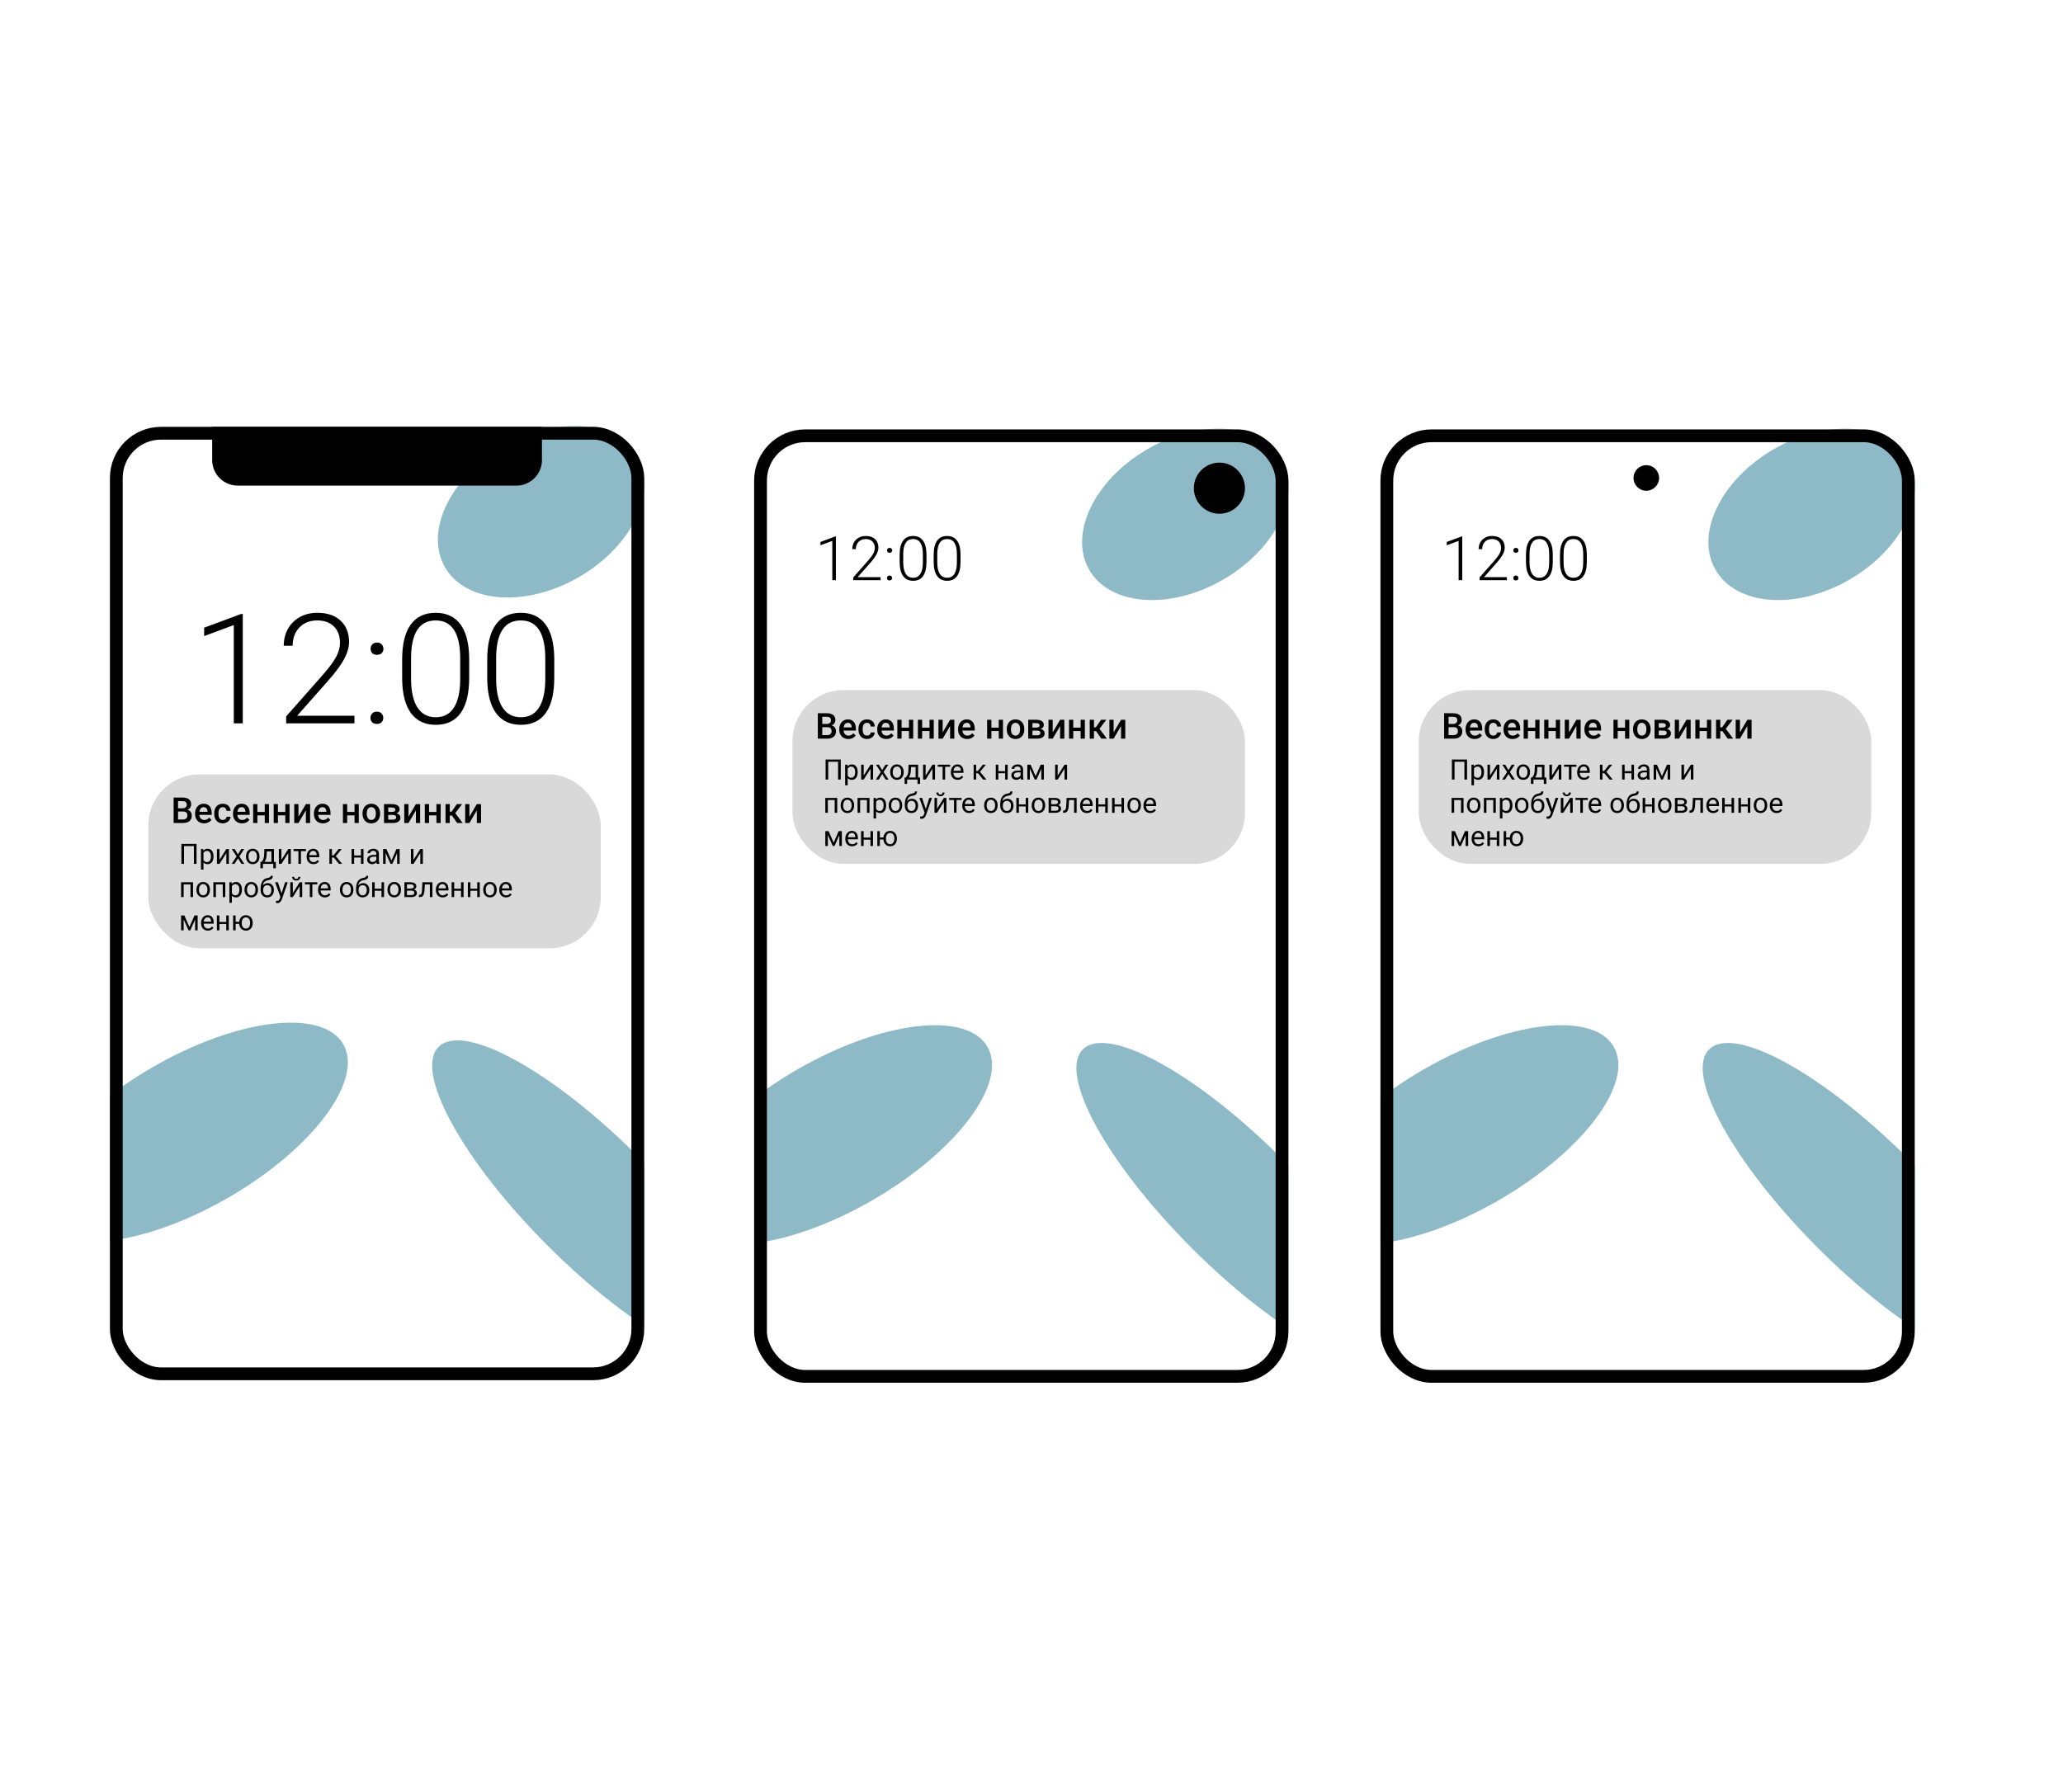 <?xml version="1.0" encoding="UTF-8"?>
<svg xmlns="http://www.w3.org/2000/svg" width="807" height="701" viewBox="0 0 807 701" fill="none"> <rect width="807" height="701" fill="white"/> <ellipse cx="211.674" cy="200.249" rx="43.402" ry="29.5" transform="rotate(-30 211.674 200.249)" fill="#1C768F" fill-opacity="0.5"/> <ellipse cx="74.506" cy="443.048" rx="69" ry="29.5" transform="rotate(-30 74.506 443.048)" fill="#1C768F" fill-opacity="0.5"/> <ellipse rx="85.248" ry="24.84" transform="matrix(0.707 0.707 0.707 -0.707 231.844 469.844)" fill="#1C768F" fill-opacity="0.5"/> <rect x="9" y="269" width="34" height="234" fill="white"/> <rect x="252" y="297" width="58" height="244" fill="white"/> <ellipse cx="463.674" cy="201.249" rx="43.402" ry="29.5" transform="rotate(-30 463.674 201.249)" fill="#1C768F" fill-opacity="0.5"/> <ellipse cx="326.506" cy="444.048" rx="69" ry="29.5" transform="rotate(-30 326.506 444.048)" fill="#1C768F" fill-opacity="0.5"/> <ellipse rx="85.248" ry="24.84" transform="matrix(0.707 0.707 0.707 -0.707 483.844 470.844)" fill="#1C768F" fill-opacity="0.5"/> <rect x="261" y="270" width="34" height="234" fill="white"/> <rect x="504" y="298" width="58" height="243" fill="white"/> <g style="mix-blend-mode:luminosity"> <rect x="45.5" y="169.5" width="204" height="368" rx="17.5" stroke="black" stroke-width="5"/> <path d="M83 167H212V180C212 185.523 207.523 190 202 190H93C87.477 190 83 185.523 83 180V167Z" fill="black"/> <path d="M94.971 283H91.455V244.562L79.853 248.869V245.588L94.385 240.197H94.971V283ZM138.652 283H111.934V280.305L126.553 263.723C128.975 260.93 130.654 258.625 131.592 256.809C132.529 254.992 132.998 253.225 132.998 251.506C132.998 248.811 132.207 246.682 130.625 245.119C129.043 243.537 126.865 242.746 124.092 242.746C121.221 242.746 118.896 243.664 117.119 245.5C115.361 247.336 114.482 249.719 114.482 252.648H110.996C110.996 250.246 111.533 248.059 112.607 246.086C113.701 244.113 115.244 242.57 117.236 241.457C119.248 240.324 121.533 239.758 124.092 239.758C127.998 239.758 131.045 240.783 133.232 242.834C135.439 244.885 136.543 247.678 136.543 251.213C136.543 253.205 135.918 255.383 134.668 257.746C133.438 260.109 131.26 263.059 128.135 266.594L116.24 280.041H138.652V283ZM144.922 280.891C144.922 280.207 145.137 279.631 145.566 279.162C146.016 278.674 146.631 278.43 147.412 278.43C148.193 278.43 148.809 278.674 149.258 279.162C149.707 279.631 149.932 280.207 149.932 280.891C149.932 281.574 149.707 282.141 149.258 282.59C148.809 283.02 148.193 283.234 147.412 283.234C146.631 283.234 146.016 283.02 145.566 282.59C145.137 282.141 144.922 281.574 144.922 280.891ZM144.98 253.85C144.98 253.166 145.195 252.59 145.625 252.121C146.074 251.633 146.689 251.389 147.471 251.389C148.252 251.389 148.867 251.633 149.316 252.121C149.766 252.59 149.99 253.166 149.99 253.85C149.99 254.533 149.766 255.1 149.316 255.549C148.867 255.979 148.252 256.193 147.471 256.193C146.689 256.193 146.074 255.979 145.625 255.549C145.195 255.1 144.98 254.533 144.98 253.85ZM183.535 265.217C183.535 271.232 182.432 275.803 180.225 278.928C178.018 282.033 174.766 283.586 170.469 283.586C166.25 283.586 163.018 282.062 160.771 279.016C158.525 275.949 157.373 271.496 157.314 265.656V258.01C157.314 252.014 158.428 247.473 160.654 244.387C162.881 241.301 166.133 239.758 170.41 239.758C174.629 239.758 177.852 241.252 180.078 244.24C182.305 247.209 183.457 251.594 183.535 257.395V265.217ZM180.02 257.57C180.02 252.688 179.219 248.996 177.617 246.496C176.035 243.996 173.633 242.746 170.41 242.746C167.246 242.746 164.863 243.967 163.262 246.408C161.66 248.85 160.84 252.453 160.801 257.219V265.598C160.801 270.461 161.621 274.182 163.262 276.76C164.922 279.338 167.324 280.627 170.469 280.627C173.594 280.627 175.957 279.367 177.559 276.848C179.18 274.328 180 270.637 180.02 265.773V257.57ZM216.816 265.217C216.816 271.232 215.713 275.803 213.506 278.928C211.299 282.033 208.047 283.586 203.75 283.586C199.531 283.586 196.299 282.062 194.053 279.016C191.807 275.949 190.654 271.496 190.596 265.656V258.01C190.596 252.014 191.709 247.473 193.936 244.387C196.162 241.301 199.414 239.758 203.691 239.758C207.91 239.758 211.133 241.252 213.359 244.24C215.586 247.209 216.738 251.594 216.816 257.395V265.217ZM213.301 257.57C213.301 252.688 212.5 248.996 210.898 246.496C209.316 243.996 206.914 242.746 203.691 242.746C200.527 242.746 198.145 243.967 196.543 246.408C194.941 248.85 194.121 252.453 194.082 257.219V265.598C194.082 270.461 194.902 274.182 196.543 276.76C198.203 279.338 200.605 280.627 203.75 280.627C206.875 280.627 209.238 279.367 210.84 276.848C212.461 274.328 213.281 270.637 213.301 265.773V257.57Z" fill="black"/> <rect x="58" y="303" width="177" height="68" rx="20" fill="#D9D9D9"/> <path d="M67.919 322V312.047H71.33C72.456 312.047 73.312 312.272 73.9 312.724C74.488 313.175 74.782 313.847 74.782 314.74C74.782 315.196 74.659 315.606 74.413 315.971C74.167 316.335 73.807 316.618 73.333 316.818C73.871 316.964 74.285 317.24 74.577 317.646C74.873 318.047 75.022 318.53 75.022 319.095C75.022 320.029 74.721 320.747 74.119 321.248C73.522 321.749 72.665 322 71.549 322H67.919ZM69.648 317.509V320.619H71.569C72.112 320.619 72.535 320.485 72.841 320.216C73.146 319.947 73.299 319.573 73.299 319.095C73.299 318.06 72.77 317.532 71.713 317.509H69.648ZM69.648 316.237H71.344C71.882 316.237 72.301 316.117 72.602 315.875C72.907 315.629 73.06 315.283 73.06 314.836C73.06 314.344 72.918 313.988 72.636 313.77C72.358 313.551 71.922 313.441 71.33 313.441H69.648V316.237ZM79.848 322.137C78.795 322.137 77.94 321.806 77.284 321.146C76.632 320.48 76.307 319.596 76.307 318.493V318.288C76.307 317.55 76.448 316.891 76.731 316.312C77.018 315.729 77.419 315.276 77.934 314.952C78.449 314.629 79.023 314.467 79.656 314.467C80.663 314.467 81.44 314.788 81.987 315.431C82.539 316.073 82.814 316.982 82.814 318.158V318.828H77.981C78.032 319.439 78.234 319.922 78.59 320.277C78.95 320.633 79.401 320.811 79.943 320.811C80.704 320.811 81.324 320.503 81.803 319.888L82.698 320.742C82.402 321.184 82.005 321.528 81.509 321.774C81.017 322.016 80.463 322.137 79.848 322.137ZM79.649 315.8C79.194 315.8 78.825 315.959 78.542 316.278C78.264 316.597 78.086 317.042 78.009 317.611H81.174V317.488C81.137 316.932 80.989 316.513 80.73 316.23C80.47 315.943 80.11 315.8 79.649 315.8ZM87.148 320.811C87.563 320.811 87.907 320.69 88.181 320.448C88.454 320.207 88.6 319.908 88.618 319.553H90.184C90.165 320.013 90.022 320.444 89.753 320.845C89.484 321.241 89.12 321.556 88.659 321.788C88.199 322.021 87.702 322.137 87.169 322.137C86.134 322.137 85.314 321.802 84.708 321.132C84.102 320.462 83.799 319.537 83.799 318.356V318.186C83.799 317.06 84.1 316.16 84.701 315.485C85.303 314.806 86.123 314.467 87.162 314.467C88.042 314.467 88.757 314.724 89.309 315.239C89.865 315.75 90.156 316.422 90.184 317.256H88.618C88.6 316.832 88.454 316.483 88.181 316.21C87.912 315.937 87.568 315.8 87.148 315.8C86.611 315.8 86.196 315.996 85.904 316.388C85.613 316.775 85.465 317.365 85.46 318.158V318.425C85.46 319.227 85.603 319.826 85.891 320.223C86.182 320.615 86.602 320.811 87.148 320.811ZM94.695 322.137C93.643 322.137 92.788 321.806 92.132 321.146C91.48 320.48 91.154 319.596 91.154 318.493V318.288C91.154 317.55 91.296 316.891 91.578 316.312C91.865 315.729 92.266 315.276 92.781 314.952C93.296 314.629 93.87 314.467 94.504 314.467C95.511 314.467 96.288 314.788 96.835 315.431C97.386 316.073 97.662 316.982 97.662 318.158V318.828H92.829C92.879 319.439 93.082 319.922 93.438 320.277C93.797 320.633 94.249 320.811 94.791 320.811C95.552 320.811 96.172 320.503 96.65 319.888L97.546 320.742C97.25 321.184 96.853 321.528 96.356 321.774C95.864 322.016 95.311 322.137 94.695 322.137ZM94.497 315.8C94.041 315.8 93.672 315.959 93.39 316.278C93.112 316.597 92.934 317.042 92.856 317.611H96.022V317.488C95.985 316.932 95.837 316.513 95.577 316.23C95.317 315.943 94.957 315.8 94.497 315.8ZM105.223 322H103.562V319.013H100.684V322H99.022V314.604H100.684V317.687H103.562V314.604H105.223V322ZM113.262 322H111.601V319.013H108.723V322H107.062V314.604H108.723V317.687H111.601V314.604H113.262V322ZM119.653 314.604H121.308V322H119.653V317.064L116.755 322H115.101V314.604H116.755V319.539L119.653 314.604ZM126.332 322.137C125.279 322.137 124.425 321.806 123.769 321.146C123.117 320.48 122.791 319.596 122.791 318.493V318.288C122.791 317.55 122.932 316.891 123.215 316.312C123.502 315.729 123.903 315.276 124.418 314.952C124.933 314.629 125.507 314.467 126.141 314.467C127.148 314.467 127.925 314.788 128.472 315.431C129.023 316.073 129.299 316.982 129.299 318.158V318.828H124.466C124.516 319.439 124.719 319.922 125.074 320.277C125.434 320.633 125.885 320.811 126.428 320.811C127.189 320.811 127.809 320.503 128.287 319.888L129.183 320.742C128.886 321.184 128.49 321.528 127.993 321.774C127.501 322.016 126.947 322.137 126.332 322.137ZM126.134 315.8C125.678 315.8 125.309 315.959 125.026 316.278C124.748 316.597 124.571 317.042 124.493 317.611H127.658V317.488C127.622 316.932 127.474 316.513 127.214 316.23C126.954 315.943 126.594 315.8 126.134 315.8ZM140.346 322H138.685V319.013H135.807V322H134.146V314.604H135.807V317.687H138.685V314.604H140.346V322ZM141.809 318.233C141.809 317.509 141.952 316.857 142.239 316.278C142.526 315.695 142.93 315.248 143.449 314.938C143.969 314.624 144.566 314.467 145.24 314.467C146.238 314.467 147.047 314.788 147.667 315.431C148.291 316.073 148.629 316.925 148.679 317.987L148.686 318.377C148.686 319.106 148.544 319.758 148.262 320.332C147.984 320.906 147.583 321.351 147.059 321.665C146.539 321.979 145.938 322.137 145.254 322.137C144.21 322.137 143.374 321.79 142.745 321.098C142.121 320.4 141.809 319.473 141.809 318.315V318.233ZM143.47 318.377C143.47 319.138 143.627 319.735 143.941 320.168C144.256 320.596 144.693 320.811 145.254 320.811C145.814 320.811 146.25 320.592 146.56 320.154C146.874 319.717 147.031 319.076 147.031 318.233C147.031 317.486 146.869 316.894 146.546 316.456C146.227 316.019 145.792 315.8 145.24 315.8C144.698 315.8 144.267 316.016 143.948 316.449C143.629 316.878 143.47 317.52 143.47 318.377ZM150.217 322V314.604H153.218C154.229 314.604 155 314.781 155.528 315.137C156.057 315.488 156.321 315.993 156.321 316.654C156.321 316.996 156.214 317.304 156 317.577C155.79 317.846 155.478 318.053 155.063 318.199C155.547 318.299 155.929 318.502 156.212 318.808C156.494 319.113 156.636 319.473 156.636 319.888C156.636 320.576 156.381 321.1 155.87 321.46C155.364 321.82 154.635 322 153.683 322H150.217ZM151.878 318.849V320.688H153.696C154.549 320.688 154.975 320.382 154.975 319.771C154.975 319.156 154.542 318.849 153.676 318.849H151.878ZM151.878 317.659H153.245C154.188 317.659 154.66 317.381 154.66 316.825C154.66 316.242 154.214 315.941 153.32 315.923H151.878V317.659ZM162.692 314.604H164.347V322H162.692V317.064L159.794 322H158.14V314.604H159.794V319.539L162.692 314.604ZM172.379 322H170.718V319.013H167.84V322H166.179V314.604H167.84V317.687H170.718V314.604H172.379V322ZM176.781 319.074H175.94V322H174.279V314.604H175.94V317.557H176.672L178.716 314.604H180.767L178.094 318.145L180.992 322H178.832L176.781 319.074ZM186.522 314.604H188.177V322H186.522V317.064L183.624 322H181.97V314.604H183.624V319.539L186.522 314.604Z" fill="black"/> <path d="M76.88 338H75.844V331.028H71.987V338H70.956V330.18H76.88V338ZM83.514 335.159C83.514 336.043 83.311 336.756 82.907 337.296C82.502 337.837 81.954 338.107 81.263 338.107C80.558 338.107 80.003 337.884 79.598 337.436V340.234H78.605V332.188H79.512L79.561 332.833C79.965 332.332 80.527 332.081 81.247 332.081C81.945 332.081 82.497 332.344 82.901 332.871C83.31 333.397 83.514 334.129 83.514 335.067V335.159ZM82.52 335.046C82.52 334.391 82.38 333.873 82.101 333.494C81.822 333.114 81.439 332.924 80.952 332.924C80.35 332.924 79.899 333.191 79.598 333.725V336.501C79.895 337.031 80.35 337.296 80.962 337.296C81.439 337.296 81.816 337.108 82.096 336.732C82.379 336.353 82.52 335.791 82.52 335.046ZM88.541 332.188H89.535V338H88.541V333.762L85.861 338H84.867V332.188H85.861V336.432L88.541 332.188ZM93.08 334.31L94.369 332.188H95.529L93.627 335.062L95.588 338H94.439L93.096 335.825L91.753 338H90.598L92.559 335.062L90.657 332.188H91.807L93.08 334.31ZM96.216 335.041C96.216 334.471 96.327 333.959 96.549 333.504C96.775 333.05 97.086 332.699 97.484 332.452C97.885 332.205 98.341 332.081 98.853 332.081C99.645 332.081 100.284 332.355 100.771 332.903C101.262 333.451 101.507 334.179 101.507 335.089V335.159C101.507 335.724 101.398 336.233 101.179 336.684C100.964 337.132 100.655 337.481 100.25 337.731C99.849 337.982 99.387 338.107 98.864 338.107C98.076 338.107 97.437 337.833 96.947 337.286C96.46 336.738 96.216 336.013 96.216 335.11V335.041ZM97.215 335.159C97.215 335.803 97.364 336.321 97.661 336.711C97.962 337.101 98.363 337.296 98.864 337.296C99.369 337.296 99.77 337.099 100.067 336.706C100.365 336.308 100.513 335.753 100.513 335.041C100.513 334.403 100.361 333.888 100.057 333.494C99.756 333.096 99.355 332.897 98.853 332.897C98.363 332.897 97.967 333.093 97.666 333.483C97.366 333.873 97.215 334.432 97.215 335.159ZM102.318 337.189L102.662 336.765C103.048 336.263 103.269 335.511 103.322 334.509L103.414 332.188H107.157V337.189H107.904V339.708H106.91V338H102.855V339.708H101.861L101.867 337.189H102.318ZM103.494 337.189H106.164V333.107H104.375L104.316 334.493C104.255 335.649 103.981 336.548 103.494 337.189ZM112.765 332.188H113.758V338H112.765V333.762L110.084 338H109.091V332.188H110.084V336.432L112.765 332.188ZM119.672 332.994H117.722V338H116.729V332.994H114.816V332.188H119.672V332.994ZM122.621 338.107C121.833 338.107 121.192 337.85 120.698 337.334C120.204 336.815 119.957 336.122 119.957 335.255V335.073C119.957 334.496 120.066 333.982 120.284 333.531C120.506 333.076 120.814 332.722 121.208 332.468C121.605 332.21 122.035 332.081 122.497 332.081C123.253 332.081 123.84 332.33 124.259 332.828C124.678 333.325 124.887 334.038 124.887 334.965V335.379H120.95C120.965 335.952 121.131 336.416 121.45 336.77C121.772 337.121 122.18 337.296 122.674 337.296C123.025 337.296 123.322 337.225 123.566 337.082C123.809 336.938 124.022 336.749 124.205 336.512L124.812 336.985C124.325 337.733 123.595 338.107 122.621 338.107ZM122.497 332.897C122.096 332.897 121.759 333.044 121.487 333.338C121.215 333.628 121.047 334.036 120.982 334.562H123.894V334.487C123.865 333.982 123.729 333.592 123.485 333.316C123.242 333.037 122.912 332.897 122.497 332.897ZM130.581 335.524H129.855V338H128.856V332.188H129.855V334.648H130.505L132.46 332.188H133.664L131.365 334.981L133.857 338H132.595L130.581 335.524ZM142.188 338H141.194V335.519H138.524V338H137.525V332.188H138.524V334.708H141.194V332.188H142.188V338ZM147.376 338C147.319 337.885 147.272 337.681 147.236 337.388C146.774 337.868 146.223 338.107 145.582 338.107C145.009 338.107 144.538 337.946 144.169 337.624C143.804 337.298 143.622 336.886 143.622 336.389C143.622 335.784 143.851 335.314 144.309 334.981C144.771 334.645 145.419 334.477 146.253 334.477H147.22V334.02C147.22 333.673 147.116 333.397 146.909 333.193C146.701 332.985 146.395 332.881 145.99 332.881C145.636 332.881 145.339 332.971 145.099 333.15C144.859 333.329 144.739 333.546 144.739 333.8H143.74C143.74 333.51 143.842 333.23 144.046 332.962C144.254 332.69 144.533 332.475 144.884 332.317C145.238 332.16 145.627 332.081 146.049 332.081C146.719 332.081 147.243 332.249 147.623 332.586C148.003 332.919 148.2 333.379 148.214 333.966V336.641C148.214 337.175 148.282 337.599 148.418 337.914V338H147.376ZM145.727 337.243C146.039 337.243 146.334 337.162 146.613 337.001C146.893 336.84 147.095 336.63 147.22 336.373V335.18H146.441C145.224 335.18 144.615 335.536 144.615 336.249C144.615 336.561 144.719 336.804 144.927 336.979C145.134 337.155 145.401 337.243 145.727 337.243ZM153.118 336.684L155.094 332.188H156.335V338H155.341V333.773L153.461 338H152.774L150.856 333.682V338H149.863V332.188H151.152L153.118 336.684ZM164.424 332.188H165.417V338H164.424V333.762L161.744 338H160.75V332.188H161.744V336.432L164.424 332.188ZM75.505 351H74.512V346.01H71.837V351H70.838V345.188H75.505V351ZM76.837 348.041C76.837 347.471 76.948 346.959 77.17 346.504C77.396 346.05 77.707 345.699 78.105 345.452C78.506 345.205 78.963 345.081 79.475 345.081C80.266 345.081 80.905 345.355 81.392 345.903C81.883 346.451 82.128 347.179 82.128 348.089V348.159C82.128 348.724 82.019 349.233 81.8 349.684C81.585 350.132 81.276 350.481 80.871 350.731C80.47 350.982 80.008 351.107 79.485 351.107C78.698 351.107 78.058 350.833 77.568 350.286C77.081 349.738 76.837 349.013 76.837 348.11V348.041ZM77.836 348.159C77.836 348.803 77.985 349.321 78.282 349.711C78.583 350.101 78.984 350.296 79.485 350.296C79.99 350.296 80.391 350.099 80.689 349.706C80.986 349.308 81.134 348.753 81.134 348.041C81.134 347.403 80.982 346.888 80.678 346.494C80.377 346.096 79.976 345.897 79.475 345.897C78.984 345.897 78.588 346.093 78.288 346.483C77.987 346.873 77.836 347.432 77.836 348.159ZM88.127 351H87.134V346.01H84.459V351H83.46V345.188H88.127V351ZM94.632 348.159C94.632 349.043 94.43 349.756 94.025 350.296C93.62 350.837 93.072 351.107 92.381 351.107C91.676 351.107 91.121 350.884 90.716 350.436V353.234H89.723V345.188H90.63L90.679 345.833C91.083 345.332 91.645 345.081 92.365 345.081C93.064 345.081 93.615 345.344 94.019 345.871C94.428 346.397 94.632 347.129 94.632 348.067V348.159ZM93.638 348.046C93.638 347.391 93.499 346.873 93.219 346.494C92.94 346.114 92.557 345.924 92.07 345.924C91.468 345.924 91.017 346.191 90.716 346.725V349.501C91.013 350.031 91.468 350.296 92.081 350.296C92.557 350.296 92.935 350.108 93.214 349.732C93.497 349.353 93.638 348.791 93.638 348.046ZM95.636 348.041C95.636 347.471 95.747 346.959 95.969 346.504C96.195 346.05 96.506 345.699 96.904 345.452C97.305 345.205 97.761 345.081 98.273 345.081C99.065 345.081 99.704 345.355 100.191 345.903C100.681 346.451 100.927 347.179 100.927 348.089V348.159C100.927 348.724 100.818 349.233 100.599 349.684C100.384 350.132 100.075 350.481 99.67 350.731C99.269 350.982 98.807 351.107 98.284 351.107C97.496 351.107 96.857 350.833 96.367 350.286C95.88 349.738 95.636 349.013 95.636 348.11V348.041ZM96.635 348.159C96.635 348.803 96.784 349.321 97.081 349.711C97.382 350.101 97.783 350.296 98.284 350.296C98.789 350.296 99.19 350.099 99.487 349.706C99.784 349.308 99.933 348.753 99.933 348.041C99.933 347.403 99.781 346.888 99.477 346.494C99.176 346.096 98.775 345.897 98.273 345.897C97.783 345.897 97.387 346.093 97.086 346.483C96.786 346.873 96.635 347.432 96.635 348.159ZM104.724 345.521C105.455 345.521 106.038 345.767 106.475 346.257C106.916 346.744 107.136 347.387 107.136 348.186V348.277C107.136 348.825 107.03 349.315 106.819 349.749C106.608 350.178 106.303 350.513 105.906 350.753C105.512 350.989 105.057 351.107 104.542 351.107C103.761 351.107 103.132 350.848 102.656 350.329C102.18 349.806 101.942 349.106 101.942 348.229V347.745C101.942 346.524 102.167 345.554 102.619 344.834C103.073 344.114 103.743 343.676 104.627 343.518C105.129 343.429 105.467 343.319 105.643 343.19C105.818 343.062 105.906 342.884 105.906 342.659H106.722C106.722 343.106 106.62 343.455 106.416 343.706C106.215 343.957 105.893 344.134 105.449 344.238L104.708 344.404C104.117 344.544 103.673 344.78 103.376 345.113C103.082 345.443 102.891 345.883 102.801 346.435C103.328 345.826 103.969 345.521 104.724 345.521ZM104.531 346.338C104.044 346.338 103.657 346.503 103.371 346.832C103.084 347.158 102.941 347.611 102.941 348.191V348.277C102.941 348.9 103.084 349.394 103.371 349.759C103.661 350.121 104.051 350.302 104.542 350.302C105.036 350.302 105.426 350.119 105.712 349.754C105.999 349.389 106.142 348.855 106.142 348.153C106.142 347.605 105.997 347.167 105.707 346.837C105.421 346.504 105.028 346.338 104.531 346.338ZM110.154 349.544L111.508 345.188H112.571L110.235 351.897C109.873 352.864 109.299 353.347 108.511 353.347L108.323 353.331L107.952 353.261V352.456L108.221 352.477C108.557 352.477 108.819 352.409 109.005 352.273C109.195 352.137 109.35 351.888 109.472 351.526L109.692 350.936L107.619 345.188H108.704L110.154 349.544ZM117.223 345.188H118.216V351H117.223V346.762L114.542 351H113.549V345.188H114.542V349.432L117.223 345.188ZM117.491 343.072C117.491 343.506 117.343 343.855 117.045 344.12C116.752 344.381 116.365 344.512 115.885 344.512C115.405 344.512 115.017 344.379 114.72 344.114C114.423 343.849 114.274 343.502 114.274 343.072H115.085C115.085 343.323 115.153 343.52 115.289 343.663C115.425 343.803 115.624 343.873 115.885 343.873C116.136 343.873 116.331 343.803 116.471 343.663C116.614 343.523 116.686 343.326 116.686 343.072H117.491ZM124.13 345.994H122.18V351H121.187V345.994H119.274V345.188H124.13V345.994ZM127.079 351.107C126.291 351.107 125.65 350.85 125.156 350.334C124.662 349.815 124.415 349.122 124.415 348.255V348.073C124.415 347.496 124.524 346.982 124.742 346.531C124.964 346.076 125.272 345.722 125.666 345.468C126.063 345.21 126.493 345.081 126.955 345.081C127.711 345.081 128.298 345.33 128.717 345.828C129.136 346.325 129.345 347.038 129.345 347.965V348.379H125.408C125.423 348.952 125.589 349.416 125.908 349.77C126.23 350.121 126.638 350.296 127.132 350.296C127.483 350.296 127.78 350.225 128.024 350.082C128.267 349.938 128.48 349.749 128.663 349.512L129.27 349.985C128.783 350.733 128.053 351.107 127.079 351.107ZM126.955 345.897C126.554 345.897 126.217 346.044 125.945 346.338C125.673 346.628 125.505 347.036 125.44 347.562H128.352V347.487C128.323 346.982 128.187 346.592 127.943 346.316C127.7 346.037 127.37 345.897 126.955 345.897ZM132.965 348.041C132.965 347.471 133.076 346.959 133.298 346.504C133.524 346.05 133.835 345.699 134.233 345.452C134.634 345.205 135.09 345.081 135.603 345.081C136.394 345.081 137.033 345.355 137.52 345.903C138.011 346.451 138.256 347.179 138.256 348.089V348.159C138.256 348.724 138.147 349.233 137.928 349.684C137.713 350.132 137.404 350.481 136.999 350.731C136.598 350.982 136.136 351.107 135.613 351.107C134.826 351.107 134.186 350.833 133.696 350.286C133.209 349.738 132.965 349.013 132.965 348.11V348.041ZM133.964 348.159C133.964 348.803 134.113 349.321 134.41 349.711C134.711 350.101 135.112 350.296 135.613 350.296C136.118 350.296 136.519 350.099 136.816 349.706C137.114 349.308 137.262 348.753 137.262 348.041C137.262 347.403 137.11 346.888 136.806 346.494C136.505 346.096 136.104 345.897 135.603 345.897C135.112 345.897 134.716 346.093 134.416 346.483C134.115 346.873 133.964 347.432 133.964 348.159ZM142.053 345.521C142.784 345.521 143.367 345.767 143.804 346.257C144.245 346.744 144.465 347.387 144.465 348.186V348.277C144.465 348.825 144.359 349.315 144.148 349.749C143.937 350.178 143.632 350.513 143.235 350.753C142.841 350.989 142.386 351.107 141.871 351.107C141.09 351.107 140.462 350.848 139.985 350.329C139.509 349.806 139.271 349.106 139.271 348.229V347.745C139.271 346.524 139.497 345.554 139.948 344.834C140.403 344.114 141.072 343.676 141.957 343.518C142.458 343.429 142.796 343.319 142.972 343.19C143.147 343.062 143.235 342.884 143.235 342.659H144.051C144.051 343.106 143.949 343.455 143.745 343.706C143.545 343.957 143.222 344.134 142.778 344.238L142.037 344.404C141.446 344.544 141.002 344.78 140.705 345.113C140.411 345.443 140.22 345.883 140.13 346.435C140.657 345.826 141.298 345.521 142.053 345.521ZM141.86 346.338C141.373 346.338 140.986 346.503 140.7 346.832C140.413 347.158 140.27 347.611 140.27 348.191V348.277C140.27 348.9 140.413 349.394 140.7 349.759C140.99 350.121 141.38 350.302 141.871 350.302C142.365 350.302 142.755 350.119 143.042 349.754C143.328 349.389 143.471 348.855 143.471 348.153C143.471 347.605 143.326 347.167 143.036 346.837C142.75 346.504 142.358 346.338 141.86 346.338ZM150.233 351H149.24V348.519H146.57V351H145.571V345.188H146.57V347.708H149.24V345.188H150.233V351ZM151.571 348.041C151.571 347.471 151.682 346.959 151.904 346.504C152.129 346.05 152.441 345.699 152.838 345.452C153.239 345.205 153.696 345.081 154.208 345.081C154.999 345.081 155.639 345.355 156.125 345.903C156.616 346.451 156.861 347.179 156.861 348.089V348.159C156.861 348.724 156.752 349.233 156.534 349.684C156.319 350.132 156.009 350.481 155.604 350.731C155.203 350.982 154.742 351.107 154.219 351.107C153.431 351.107 152.792 350.833 152.301 350.286C151.814 349.738 151.571 349.013 151.571 348.11V348.041ZM152.57 348.159C152.57 348.803 152.718 349.321 153.016 349.711C153.316 350.101 153.717 350.296 154.219 350.296C154.724 350.296 155.125 350.099 155.422 349.706C155.719 349.308 155.868 348.753 155.868 348.041C155.868 347.403 155.715 346.888 155.411 346.494C155.11 346.096 154.709 345.897 154.208 345.897C153.717 345.897 153.322 346.093 153.021 346.483C152.72 346.873 152.57 347.432 152.57 348.159ZM158.199 351V345.188H160.465C161.239 345.188 161.831 345.325 162.243 345.597C162.659 345.865 162.866 346.261 162.866 346.784C162.866 347.052 162.786 347.296 162.625 347.514C162.463 347.729 162.225 347.894 161.91 348.008C162.261 348.091 162.542 348.252 162.753 348.492C162.968 348.732 163.076 349.018 163.076 349.351C163.076 349.885 162.879 350.293 162.485 350.576C162.095 350.859 161.541 351 160.825 351H158.199ZM159.192 348.449V350.2H160.836C161.251 350.2 161.561 350.123 161.765 349.969C161.973 349.815 162.077 349.598 162.077 349.319C162.077 348.739 161.651 348.449 160.798 348.449H159.192ZM159.192 347.654H160.476C161.407 347.654 161.873 347.382 161.873 346.837C161.873 346.293 161.432 346.012 160.551 345.994H159.192V347.654ZM169.156 345.188V351H168.157V346.01H166.18L166.062 348.186C165.998 349.185 165.829 349.899 165.557 350.329C165.289 350.758 164.861 350.982 164.273 351H163.876V350.125L164.161 350.103C164.483 350.067 164.714 349.881 164.854 349.544C164.993 349.208 165.083 348.585 165.122 347.675L165.229 345.188H169.156ZM173.163 351.107C172.375 351.107 171.734 350.85 171.24 350.334C170.746 349.815 170.499 349.122 170.499 348.255V348.073C170.499 347.496 170.608 346.982 170.826 346.531C171.048 346.076 171.356 345.722 171.75 345.468C172.147 345.21 172.577 345.081 173.039 345.081C173.795 345.081 174.382 345.33 174.801 345.828C175.22 346.325 175.429 347.038 175.429 347.965V348.379H171.492C171.507 348.952 171.673 349.416 171.992 349.77C172.314 350.121 172.722 350.296 173.216 350.296C173.567 350.296 173.864 350.225 174.108 350.082C174.351 349.938 174.564 349.749 174.747 349.512L175.354 349.985C174.867 350.733 174.137 351.107 173.163 351.107ZM173.039 345.897C172.638 345.897 172.301 346.044 172.029 346.338C171.757 346.628 171.589 347.036 171.524 347.562H174.436V347.487C174.407 346.982 174.271 346.592 174.027 346.316C173.784 346.037 173.454 345.897 173.039 345.897ZM181.332 351H180.338V348.519H177.669V351H176.67V345.188H177.669V347.708H180.338V345.188H181.332V351ZM187.681 351H186.687V348.519H184.018V351H183.019V345.188H184.018V347.708H186.687V345.188H187.681V351ZM189.018 348.041C189.018 347.471 189.129 346.959 189.351 346.504C189.577 346.05 189.888 345.699 190.286 345.452C190.687 345.205 191.143 345.081 191.655 345.081C192.447 345.081 193.086 345.355 193.573 345.903C194.063 346.451 194.309 347.179 194.309 348.089V348.159C194.309 348.724 194.199 349.233 193.981 349.684C193.766 350.132 193.456 350.481 193.052 350.731C192.651 350.982 192.189 351.107 191.666 351.107C190.878 351.107 190.239 350.833 189.749 350.286C189.262 349.738 189.018 349.013 189.018 348.11V348.041ZM190.017 348.159C190.017 348.803 190.166 349.321 190.463 349.711C190.764 350.101 191.165 350.296 191.666 350.296C192.171 350.296 192.572 350.099 192.869 349.706C193.166 349.308 193.315 348.753 193.315 348.041C193.315 347.403 193.163 346.888 192.858 346.494C192.558 346.096 192.157 345.897 191.655 345.897C191.165 345.897 190.769 346.093 190.468 346.483C190.167 346.873 190.017 347.432 190.017 348.159ZM197.966 351.107C197.179 351.107 196.538 350.85 196.043 350.334C195.549 349.815 195.302 349.122 195.302 348.255V348.073C195.302 347.496 195.411 346.982 195.63 346.531C195.852 346.076 196.16 345.722 196.554 345.468C196.951 345.21 197.381 345.081 197.843 345.081C198.598 345.081 199.186 345.33 199.604 345.828C200.023 346.325 200.233 347.038 200.233 347.965V348.379H196.296C196.31 348.952 196.477 349.416 196.795 349.77C197.118 350.121 197.526 350.296 198.02 350.296C198.371 350.296 198.668 350.225 198.912 350.082C199.155 349.938 199.368 349.749 199.551 349.512L200.158 349.985C199.671 350.733 198.94 351.107 197.966 351.107ZM197.843 345.897C197.442 345.897 197.105 346.044 196.833 346.338C196.561 346.628 196.393 347.036 196.328 347.562H199.239V347.487C199.211 346.982 199.075 346.592 198.831 346.316C198.588 346.037 198.258 345.897 197.843 345.897ZM74.098 362.684L76.075 358.188H77.315V364H76.322V359.773L74.442 364H73.754L71.837 359.682V364H70.843V358.188H72.132L74.098 362.684ZM81.328 364.107C80.54 364.107 79.899 363.85 79.405 363.334C78.911 362.815 78.664 362.122 78.664 361.255V361.073C78.664 360.496 78.773 359.982 78.991 359.531C79.213 359.076 79.521 358.722 79.915 358.468C80.312 358.21 80.742 358.081 81.204 358.081C81.96 358.081 82.547 358.33 82.966 358.828C83.385 359.325 83.594 360.038 83.594 360.965V361.379H79.657C79.671 361.952 79.838 362.416 80.157 362.77C80.479 363.121 80.887 363.296 81.381 363.296C81.732 363.296 82.029 363.225 82.273 363.082C82.516 362.938 82.73 362.749 82.912 362.512L83.519 362.985C83.032 363.733 82.302 364.107 81.328 364.107ZM81.204 358.897C80.803 358.897 80.466 359.044 80.194 359.338C79.922 359.628 79.754 360.036 79.689 360.562H82.601V360.487C82.572 359.982 82.436 359.592 82.192 359.316C81.949 359.037 81.62 358.897 81.204 358.897ZM89.497 364H88.503V361.519H85.834V364H84.835V358.188H85.834V360.708H88.503V358.188H89.497V364ZM92.183 360.654H93.579C93.654 359.88 93.928 359.259 94.401 358.79C94.877 358.317 95.477 358.081 96.2 358.081C96.959 358.081 97.581 358.337 98.064 358.849C98.547 359.361 98.809 360.027 98.848 360.847L98.853 361.159C98.853 361.724 98.743 362.235 98.52 362.689C98.299 363.144 97.987 363.495 97.586 363.742C97.185 363.986 96.727 364.107 96.211 364.107C95.463 364.107 94.85 363.864 94.374 363.377C93.898 362.886 93.631 362.251 93.574 361.47H92.183V364H91.189V358.188H92.183V360.654ZM94.557 361.159C94.557 361.803 94.705 362.321 95.002 362.711C95.303 363.101 95.706 363.296 96.211 363.296C96.716 363.296 97.115 363.098 97.409 362.7C97.706 362.303 97.855 361.75 97.855 361.041C97.855 360.407 97.704 359.891 97.403 359.494C97.103 359.096 96.701 358.897 96.2 358.897C95.706 358.897 95.309 359.093 95.008 359.483C94.707 359.873 94.557 360.432 94.557 361.159Z" fill="black"/> </g> <rect x="297.5" y="170.5" width="204" height="368" rx="17.5" stroke="black" stroke-width="5"/> <path d="M326.988 227H325.582V211.625L320.941 213.348V212.035L326.754 209.879H326.988V227ZM344.461 227H333.773V225.922L339.621 219.289C340.59 218.172 341.262 217.25 341.637 216.523C342.012 215.797 342.199 215.09 342.199 214.402C342.199 213.324 341.883 212.473 341.25 211.848C340.617 211.215 339.746 210.898 338.637 210.898C337.488 210.898 336.559 211.266 335.848 212C335.145 212.734 334.793 213.688 334.793 214.859H333.398C333.398 213.898 333.613 213.023 334.043 212.234C334.48 211.445 335.098 210.828 335.895 210.383C336.699 209.93 337.613 209.703 338.637 209.703C340.199 209.703 341.418 210.113 342.293 210.934C343.176 211.754 343.617 212.871 343.617 214.285C343.617 215.082 343.367 215.953 342.867 216.898C342.375 217.844 341.504 219.023 340.254 220.438L335.496 225.816H344.461V227ZM346.969 226.156C346.969 225.883 347.055 225.652 347.227 225.465C347.406 225.27 347.652 225.172 347.965 225.172C348.277 225.172 348.523 225.27 348.703 225.465C348.883 225.652 348.973 225.883 348.973 226.156C348.973 226.43 348.883 226.656 348.703 226.836C348.523 227.008 348.277 227.094 347.965 227.094C347.652 227.094 347.406 227.008 347.227 226.836C347.055 226.656 346.969 226.43 346.969 226.156ZM346.992 215.34C346.992 215.066 347.078 214.836 347.25 214.648C347.43 214.453 347.676 214.355 347.988 214.355C348.301 214.355 348.547 214.453 348.727 214.648C348.906 214.836 348.996 215.066 348.996 215.34C348.996 215.613 348.906 215.84 348.727 216.02C348.547 216.191 348.301 216.277 347.988 216.277C347.676 216.277 347.43 216.191 347.25 216.02C347.078 215.84 346.992 215.613 346.992 215.34ZM362.414 219.887C362.414 222.293 361.973 224.121 361.09 225.371C360.207 226.613 358.906 227.234 357.188 227.234C355.5 227.234 354.207 226.625 353.309 225.406C352.41 224.18 351.949 222.398 351.926 220.062V217.004C351.926 214.605 352.371 212.789 353.262 211.555C354.152 210.32 355.453 209.703 357.164 209.703C358.852 209.703 360.141 210.301 361.031 211.496C361.922 212.684 362.383 214.438 362.414 216.758V219.887ZM361.008 216.828C361.008 214.875 360.688 213.398 360.047 212.398C359.414 211.398 358.453 210.898 357.164 210.898C355.898 210.898 354.945 211.387 354.305 212.363C353.664 213.34 353.336 214.781 353.32 216.688V220.039C353.32 221.984 353.648 223.473 354.305 224.504C354.969 225.535 355.93 226.051 357.188 226.051C358.438 226.051 359.383 225.547 360.023 224.539C360.672 223.531 361 222.055 361.008 220.109V216.828ZM375.727 219.887C375.727 222.293 375.285 224.121 374.402 225.371C373.52 226.613 372.219 227.234 370.5 227.234C368.812 227.234 367.52 226.625 366.621 225.406C365.723 224.18 365.262 222.398 365.238 220.062V217.004C365.238 214.605 365.684 212.789 366.574 211.555C367.465 210.32 368.766 209.703 370.477 209.703C372.164 209.703 373.453 210.301 374.344 211.496C375.234 212.684 375.695 214.438 375.727 216.758V219.887ZM374.32 216.828C374.32 214.875 374 213.398 373.359 212.398C372.727 211.398 371.766 210.898 370.477 210.898C369.211 210.898 368.258 211.387 367.617 212.363C366.977 213.34 366.648 214.781 366.633 216.688V220.039C366.633 221.984 366.961 223.473 367.617 224.504C368.281 225.535 369.242 226.051 370.5 226.051C371.75 226.051 372.695 225.547 373.336 224.539C373.984 223.531 374.312 222.055 374.32 220.109V216.828Z" fill="black"/> <rect x="310" y="270" width="177" height="68" rx="20" fill="#D9D9D9"/> <path d="M319.919 289V279.047H323.33C324.456 279.047 325.312 279.272 325.9 279.724C326.488 280.175 326.782 280.847 326.782 281.74C326.782 282.196 326.659 282.606 326.413 282.971C326.167 283.335 325.807 283.618 325.333 283.818C325.871 283.964 326.285 284.24 326.577 284.646C326.873 285.047 327.021 285.53 327.021 286.095C327.021 287.029 326.721 287.747 326.119 288.248C325.522 288.749 324.665 289 323.549 289H319.919ZM321.648 284.509V287.619H323.569C324.112 287.619 324.535 287.485 324.841 287.216C325.146 286.947 325.299 286.573 325.299 286.095C325.299 285.06 324.77 284.532 323.713 284.509H321.648ZM321.648 283.237H323.344C323.882 283.237 324.301 283.117 324.602 282.875C324.907 282.629 325.06 282.283 325.06 281.836C325.06 281.344 324.918 280.988 324.636 280.77C324.358 280.551 323.923 280.441 323.33 280.441H321.648V283.237ZM331.848 289.137C330.795 289.137 329.94 288.806 329.284 288.146C328.632 287.48 328.307 286.596 328.307 285.493V285.288C328.307 284.55 328.448 283.891 328.73 283.312C329.018 282.729 329.419 282.276 329.934 281.952C330.449 281.629 331.023 281.467 331.656 281.467C332.663 281.467 333.44 281.788 333.987 282.431C334.539 283.073 334.814 283.982 334.814 285.158V285.828H329.981C330.032 286.439 330.234 286.922 330.59 287.277C330.95 287.633 331.401 287.811 331.943 287.811C332.704 287.811 333.324 287.503 333.803 286.888L334.698 287.742C334.402 288.184 334.006 288.528 333.509 288.774C333.017 289.016 332.463 289.137 331.848 289.137ZM331.649 282.8C331.194 282.8 330.825 282.959 330.542 283.278C330.264 283.597 330.086 284.042 330.009 284.611H333.174V284.488C333.137 283.932 332.989 283.513 332.729 283.23C332.47 282.943 332.11 282.8 331.649 282.8ZM339.148 287.811C339.563 287.811 339.907 287.69 340.181 287.448C340.454 287.207 340.6 286.908 340.618 286.553H342.184C342.165 287.013 342.022 287.444 341.753 287.845C341.484 288.241 341.119 288.556 340.659 288.788C340.199 289.021 339.702 289.137 339.169 289.137C338.134 289.137 337.314 288.802 336.708 288.132C336.102 287.462 335.799 286.537 335.799 285.356V285.186C335.799 284.06 336.1 283.16 336.701 282.485C337.303 281.806 338.123 281.467 339.162 281.467C340.042 281.467 340.757 281.724 341.309 282.239C341.865 282.75 342.156 283.422 342.184 284.256H340.618C340.6 283.832 340.454 283.483 340.181 283.21C339.912 282.937 339.568 282.8 339.148 282.8C338.611 282.8 338.196 282.996 337.904 283.388C337.613 283.775 337.465 284.365 337.46 285.158V285.425C337.46 286.227 337.604 286.826 337.891 287.223C338.182 287.615 338.602 287.811 339.148 287.811ZM346.695 289.137C345.643 289.137 344.788 288.806 344.132 288.146C343.48 287.48 343.154 286.596 343.154 285.493V285.288C343.154 284.55 343.296 283.891 343.578 283.312C343.865 282.729 344.266 282.276 344.781 281.952C345.296 281.629 345.87 281.467 346.504 281.467C347.511 281.467 348.288 281.788 348.835 282.431C349.386 283.073 349.662 283.982 349.662 285.158V285.828H344.829C344.879 286.439 345.082 286.922 345.438 287.277C345.798 287.633 346.249 287.811 346.791 287.811C347.552 287.811 348.172 287.503 348.65 286.888L349.546 287.742C349.25 288.184 348.853 288.528 348.356 288.774C347.864 289.016 347.311 289.137 346.695 289.137ZM346.497 282.8C346.041 282.8 345.672 282.959 345.39 283.278C345.112 283.597 344.934 284.042 344.856 284.611H348.021V284.488C347.985 283.932 347.837 283.513 347.577 283.23C347.317 282.943 346.957 282.8 346.497 282.8ZM357.223 289H355.562V286.013H352.684V289H351.022V281.604H352.684V284.687H355.562V281.604H357.223V289ZM365.262 289H363.601V286.013H360.723V289H359.062V281.604H360.723V284.687H363.601V281.604H365.262V289ZM371.653 281.604H373.308V289H371.653V284.064L368.755 289H367.101V281.604H368.755V286.539L371.653 281.604ZM378.332 289.137C377.279 289.137 376.425 288.806 375.769 288.146C375.117 287.48 374.791 286.596 374.791 285.493V285.288C374.791 284.55 374.932 283.891 375.215 283.312C375.502 282.729 375.903 282.276 376.418 281.952C376.933 281.629 377.507 281.467 378.141 281.467C379.148 281.467 379.925 281.788 380.472 282.431C381.023 283.073 381.299 283.982 381.299 285.158V285.828H376.466C376.516 286.439 376.719 286.922 377.074 287.277C377.434 287.633 377.885 287.811 378.428 287.811C379.189 287.811 379.809 287.503 380.287 286.888L381.183 287.742C380.886 288.184 380.49 288.528 379.993 288.774C379.501 289.016 378.947 289.137 378.332 289.137ZM378.134 282.8C377.678 282.8 377.309 282.959 377.026 283.278C376.748 283.597 376.571 284.042 376.493 284.611H379.658V284.488C379.622 283.932 379.474 283.513 379.214 283.23C378.954 282.943 378.594 282.8 378.134 282.8ZM392.346 289H390.685V286.013H387.807V289H386.146V281.604H387.807V284.687H390.685V281.604H392.346V289ZM393.809 285.233C393.809 284.509 393.952 283.857 394.239 283.278C394.526 282.695 394.93 282.248 395.449 281.938C395.969 281.624 396.566 281.467 397.24 281.467C398.238 281.467 399.047 281.788 399.667 282.431C400.291 283.073 400.629 283.925 400.679 284.987L400.686 285.377C400.686 286.106 400.544 286.758 400.262 287.332C399.984 287.906 399.583 288.351 399.059 288.665C398.539 288.979 397.938 289.137 397.254 289.137C396.21 289.137 395.374 288.79 394.745 288.098C394.121 287.4 393.809 286.473 393.809 285.315V285.233ZM395.47 285.377C395.47 286.138 395.627 286.735 395.941 287.168C396.256 287.596 396.693 287.811 397.254 287.811C397.814 287.811 398.25 287.592 398.56 287.154C398.874 286.717 399.031 286.076 399.031 285.233C399.031 284.486 398.869 283.894 398.546 283.456C398.227 283.019 397.792 282.8 397.24 282.8C396.698 282.8 396.267 283.016 395.948 283.449C395.629 283.878 395.47 284.52 395.47 285.377ZM402.217 289V281.604H405.218C406.229 281.604 407 281.781 407.528 282.137C408.057 282.488 408.321 282.993 408.321 283.654C408.321 283.996 408.214 284.304 408 284.577C407.79 284.846 407.478 285.053 407.063 285.199C407.547 285.299 407.929 285.502 408.212 285.808C408.494 286.113 408.636 286.473 408.636 286.888C408.636 287.576 408.381 288.1 407.87 288.46C407.364 288.82 406.635 289 405.683 289H402.217ZM403.878 285.849V287.688H405.696C406.549 287.688 406.975 287.382 406.975 286.771C406.975 286.156 406.542 285.849 405.676 285.849H403.878ZM403.878 284.659H405.245C406.188 284.659 406.66 284.381 406.66 283.825C406.66 283.242 406.214 282.941 405.32 282.923H403.878V284.659ZM414.692 281.604H416.347V289H414.692V284.064L411.794 289H410.14V281.604H411.794V286.539L414.692 281.604ZM424.379 289H422.718V286.013H419.84V289H418.179V281.604H419.84V284.687H422.718V281.604H424.379V289ZM428.781 286.074H427.94V289H426.279V281.604H427.94V284.557H428.672L430.716 281.604H432.767L430.094 285.145L432.992 289H430.832L428.781 286.074ZM438.522 281.604H440.177V289H438.522V284.064L435.624 289H433.97V281.604H435.624V286.539L438.522 281.604Z" fill="black"/> <path d="M328.88 305H327.844V298.028H323.987V305H322.956V297.18H328.88V305ZM335.514 302.159C335.514 303.043 335.311 303.756 334.907 304.296C334.502 304.837 333.954 305.107 333.263 305.107C332.558 305.107 332.003 304.884 331.598 304.436V307.234H330.604V299.188H331.512L331.561 299.833C331.965 299.332 332.527 299.081 333.247 299.081C333.945 299.081 334.497 299.344 334.901 299.871C335.31 300.397 335.514 301.129 335.514 302.067V302.159ZM334.52 302.046C334.52 301.391 334.38 300.873 334.101 300.494C333.822 300.114 333.439 299.924 332.952 299.924C332.35 299.924 331.899 300.191 331.598 300.725V303.501C331.895 304.031 332.35 304.296 332.962 304.296C333.439 304.296 333.816 304.108 334.096 303.732C334.379 303.353 334.52 302.791 334.52 302.046ZM340.541 299.188H341.535V305H340.541V300.762L337.861 305H336.867V299.188H337.861V303.432L340.541 299.188ZM345.08 301.31L346.369 299.188H347.529L345.627 302.062L347.588 305H346.438L345.096 302.825L343.753 305H342.598L344.559 302.062L342.657 299.188H343.807L345.08 301.31ZM348.216 302.041C348.216 301.471 348.327 300.959 348.549 300.504C348.775 300.05 349.086 299.699 349.484 299.452C349.885 299.205 350.341 299.081 350.854 299.081C351.645 299.081 352.284 299.355 352.771 299.903C353.262 300.451 353.507 301.179 353.507 302.089V302.159C353.507 302.724 353.398 303.233 353.179 303.684C352.964 304.132 352.655 304.481 352.25 304.731C351.849 304.982 351.387 305.107 350.864 305.107C350.076 305.107 349.437 304.833 348.947 304.286C348.46 303.738 348.216 303.013 348.216 302.11V302.041ZM349.215 302.159C349.215 302.803 349.364 303.321 349.661 303.711C349.962 304.101 350.363 304.296 350.864 304.296C351.369 304.296 351.77 304.099 352.067 303.706C352.365 303.308 352.513 302.753 352.513 302.041C352.513 301.403 352.361 300.888 352.057 300.494C351.756 300.096 351.355 299.897 350.854 299.897C350.363 299.897 349.967 300.093 349.667 300.483C349.366 300.873 349.215 301.432 349.215 302.159ZM354.318 304.189L354.662 303.765C355.048 303.263 355.269 302.511 355.322 301.509L355.414 299.188H359.157V304.189H359.904V306.708H358.91V305H354.855V306.708H353.861L353.867 304.189H354.318ZM355.494 304.189H358.164V300.107H356.375L356.316 301.493C356.255 302.649 355.981 303.548 355.494 304.189ZM364.765 299.188H365.758V305H364.765V300.762L362.084 305H361.091V299.188H362.084V303.432L364.765 299.188ZM371.672 299.994H369.722V305H368.729V299.994H366.816V299.188H371.672V299.994ZM374.621 305.107C373.833 305.107 373.192 304.85 372.698 304.334C372.204 303.815 371.957 303.122 371.957 302.255V302.073C371.957 301.496 372.066 300.982 372.284 300.531C372.506 300.076 372.814 299.722 373.208 299.468C373.605 299.21 374.035 299.081 374.497 299.081C375.253 299.081 375.84 299.33 376.259 299.828C376.678 300.325 376.887 301.038 376.887 301.965V302.379H372.95C372.965 302.952 373.131 303.416 373.45 303.77C373.772 304.121 374.18 304.296 374.674 304.296C375.025 304.296 375.322 304.225 375.566 304.082C375.809 303.938 376.022 303.749 376.205 303.512L376.812 303.985C376.325 304.733 375.595 305.107 374.621 305.107ZM374.497 299.897C374.096 299.897 373.759 300.044 373.487 300.338C373.215 300.628 373.047 301.036 372.982 301.562H375.894V301.487C375.865 300.982 375.729 300.592 375.485 300.316C375.242 300.037 374.912 299.897 374.497 299.897ZM382.581 302.524H381.855V305H380.856V299.188H381.855V301.648H382.505L384.46 299.188H385.664L383.365 301.981L385.857 305H384.595L382.581 302.524ZM394.188 305H393.194V302.519H390.524V305H389.525V299.188H390.524V301.708H393.194V299.188H394.188V305ZM399.376 305C399.319 304.885 399.272 304.681 399.236 304.388C398.774 304.868 398.223 305.107 397.582 305.107C397.009 305.107 396.538 304.946 396.169 304.624C395.804 304.298 395.622 303.886 395.622 303.389C395.622 302.784 395.851 302.314 396.309 301.981C396.771 301.645 397.419 301.477 398.253 301.477H399.22V301.02C399.22 300.673 399.116 300.397 398.909 300.193C398.701 299.985 398.395 299.881 397.99 299.881C397.636 299.881 397.339 299.971 397.099 300.15C396.859 300.329 396.739 300.546 396.739 300.8H395.74C395.74 300.51 395.842 300.23 396.046 299.962C396.254 299.69 396.533 299.475 396.884 299.317C397.238 299.16 397.627 299.081 398.049 299.081C398.719 299.081 399.243 299.249 399.623 299.586C400.003 299.919 400.2 300.379 400.214 300.966V303.641C400.214 304.175 400.282 304.599 400.418 304.914V305H399.376ZM397.727 304.243C398.039 304.243 398.334 304.162 398.613 304.001C398.893 303.84 399.095 303.63 399.22 303.373V302.18H398.441C397.224 302.18 396.615 302.536 396.615 303.249C396.615 303.561 396.719 303.804 396.927 303.979C397.134 304.155 397.401 304.243 397.727 304.243ZM405.118 303.684L407.094 299.188H408.335V305H407.341V300.773L405.461 305H404.774L402.856 300.682V305H401.863V299.188H403.152L405.118 303.684ZM416.424 299.188H417.417V305H416.424V300.762L413.744 305H412.75V299.188H413.744V303.432L416.424 299.188ZM327.505 318H326.512V313.01H323.837V318H322.838V312.188H327.505V318ZM328.837 315.041C328.837 314.471 328.948 313.959 329.17 313.504C329.396 313.05 329.708 312.699 330.105 312.452C330.506 312.205 330.963 312.081 331.475 312.081C332.266 312.081 332.905 312.355 333.392 312.903C333.883 313.451 334.128 314.179 334.128 315.089V315.159C334.128 315.724 334.019 316.233 333.8 316.684C333.585 317.132 333.276 317.481 332.871 317.731C332.47 317.982 332.008 318.107 331.485 318.107C330.698 318.107 330.058 317.833 329.568 317.286C329.081 316.738 328.837 316.013 328.837 315.11V315.041ZM329.836 315.159C329.836 315.803 329.985 316.321 330.282 316.711C330.583 317.101 330.984 317.296 331.485 317.296C331.99 317.296 332.391 317.099 332.688 316.706C332.986 316.308 333.134 315.753 333.134 315.041C333.134 314.403 332.982 313.888 332.678 313.494C332.377 313.096 331.976 312.897 331.475 312.897C330.984 312.897 330.588 313.093 330.288 313.483C329.987 313.873 329.836 314.432 329.836 315.159ZM340.127 318H339.134V313.01H336.459V318H335.46V312.188H340.127V318ZM346.632 315.159C346.632 316.043 346.43 316.756 346.025 317.296C345.62 317.837 345.072 318.107 344.381 318.107C343.676 318.107 343.121 317.884 342.716 317.436V320.234H341.723V312.188H342.63L342.679 312.833C343.083 312.332 343.646 312.081 344.365 312.081C345.063 312.081 345.615 312.344 346.02 312.871C346.428 313.397 346.632 314.129 346.632 315.067V315.159ZM345.638 315.046C345.638 314.391 345.499 313.873 345.219 313.494C344.94 313.114 344.557 312.924 344.07 312.924C343.468 312.924 343.017 313.191 342.716 313.725V316.501C343.014 317.031 343.468 317.296 344.081 317.296C344.557 317.296 344.935 317.108 345.214 316.732C345.497 316.353 345.638 315.791 345.638 315.046ZM347.636 315.041C347.636 314.471 347.747 313.959 347.969 313.504C348.195 313.05 348.506 312.699 348.904 312.452C349.305 312.205 349.761 312.081 350.273 312.081C351.065 312.081 351.704 312.355 352.191 312.903C352.681 313.451 352.927 314.179 352.927 315.089V315.159C352.927 315.724 352.818 316.233 352.599 316.684C352.384 317.132 352.075 317.481 351.67 317.731C351.269 317.982 350.807 318.107 350.284 318.107C349.496 318.107 348.857 317.833 348.367 317.286C347.88 316.738 347.636 316.013 347.636 315.11V315.041ZM348.635 315.159C348.635 315.803 348.784 316.321 349.081 316.711C349.382 317.101 349.783 317.296 350.284 317.296C350.789 317.296 351.19 317.099 351.487 316.706C351.785 316.308 351.933 315.753 351.933 315.041C351.933 314.403 351.781 313.888 351.477 313.494C351.176 313.096 350.775 312.897 350.273 312.897C349.783 312.897 349.387 313.093 349.086 313.483C348.786 313.873 348.635 314.432 348.635 315.159ZM356.724 312.521C357.455 312.521 358.038 312.767 358.475 313.257C358.916 313.744 359.136 314.387 359.136 315.186V315.277C359.136 315.825 359.03 316.315 358.819 316.749C358.608 317.178 358.303 317.513 357.906 317.753C357.512 317.989 357.057 318.107 356.542 318.107C355.761 318.107 355.132 317.848 354.656 317.329C354.18 316.806 353.942 316.106 353.942 315.229V314.745C353.942 313.524 354.167 312.554 354.619 311.834C355.073 311.114 355.743 310.676 356.627 310.518C357.129 310.429 357.467 310.319 357.643 310.19C357.818 310.062 357.906 309.884 357.906 309.659H358.722C358.722 310.106 358.62 310.455 358.416 310.706C358.215 310.957 357.893 311.134 357.449 311.238L356.708 311.404C356.117 311.544 355.673 311.78 355.376 312.113C355.082 312.443 354.891 312.883 354.801 313.435C355.328 312.826 355.969 312.521 356.724 312.521ZM356.531 313.338C356.044 313.338 355.657 313.503 355.371 313.832C355.084 314.158 354.941 314.611 354.941 315.191V315.277C354.941 315.9 355.084 316.394 355.371 316.759C355.661 317.121 356.051 317.302 356.542 317.302C357.036 317.302 357.426 317.119 357.712 316.754C357.999 316.389 358.142 315.855 358.142 315.153C358.142 314.605 357.997 314.167 357.707 313.837C357.421 313.504 357.028 313.338 356.531 313.338ZM362.154 316.544L363.508 312.188H364.571L362.235 318.897C361.873 319.864 361.299 320.347 360.511 320.347L360.323 320.331L359.952 320.261V319.456L360.221 319.477C360.557 319.477 360.819 319.409 361.005 319.273C361.195 319.137 361.35 318.888 361.472 318.526L361.692 317.936L359.619 312.188H360.704L362.154 316.544ZM369.223 312.188H370.216V318H369.223V313.762L366.542 318H365.549V312.188H366.542V316.432L369.223 312.188ZM369.491 310.072C369.491 310.506 369.343 310.855 369.045 311.12C368.752 311.381 368.365 311.512 367.885 311.512C367.405 311.512 367.017 311.379 366.72 311.114C366.423 310.849 366.274 310.502 366.274 310.072H367.085C367.085 310.323 367.153 310.52 367.289 310.663C367.425 310.803 367.624 310.873 367.885 310.873C368.136 310.873 368.331 310.803 368.471 310.663C368.614 310.523 368.686 310.326 368.686 310.072H369.491ZM376.13 312.994H374.18V318H373.187V312.994H371.274V312.188H376.13V312.994ZM379.079 318.107C378.291 318.107 377.65 317.85 377.156 317.334C376.662 316.815 376.415 316.122 376.415 315.255V315.073C376.415 314.496 376.524 313.982 376.742 313.531C376.964 313.076 377.272 312.722 377.666 312.468C378.063 312.21 378.493 312.081 378.955 312.081C379.711 312.081 380.298 312.33 380.717 312.828C381.136 313.325 381.345 314.038 381.345 314.965V315.379H377.408C377.423 315.952 377.589 316.416 377.908 316.77C378.23 317.121 378.638 317.296 379.132 317.296C379.483 317.296 379.78 317.225 380.024 317.082C380.267 316.938 380.48 316.749 380.663 316.512L381.27 316.985C380.783 317.733 380.053 318.107 379.079 318.107ZM378.955 312.897C378.554 312.897 378.217 313.044 377.945 313.338C377.673 313.628 377.505 314.036 377.44 314.562H380.352V314.487C380.323 313.982 380.187 313.592 379.943 313.316C379.7 313.037 379.37 312.897 378.955 312.897ZM384.965 315.041C384.965 314.471 385.076 313.959 385.298 313.504C385.524 313.05 385.835 312.699 386.233 312.452C386.634 312.205 387.09 312.081 387.603 312.081C388.394 312.081 389.033 312.355 389.52 312.903C390.011 313.451 390.256 314.179 390.256 315.089V315.159C390.256 315.724 390.147 316.233 389.928 316.684C389.713 317.132 389.404 317.481 388.999 317.731C388.598 317.982 388.136 318.107 387.613 318.107C386.826 318.107 386.186 317.833 385.696 317.286C385.209 316.738 384.965 316.013 384.965 315.11V315.041ZM385.964 315.159C385.964 315.803 386.113 316.321 386.41 316.711C386.711 317.101 387.112 317.296 387.613 317.296C388.118 317.296 388.519 317.099 388.816 316.706C389.114 316.308 389.262 315.753 389.262 315.041C389.262 314.403 389.11 313.888 388.806 313.494C388.505 313.096 388.104 312.897 387.603 312.897C387.112 312.897 386.716 313.093 386.416 313.483C386.115 313.873 385.964 314.432 385.964 315.159ZM394.053 312.521C394.784 312.521 395.367 312.767 395.804 313.257C396.245 313.744 396.465 314.387 396.465 315.186V315.277C396.465 315.825 396.359 316.315 396.148 316.749C395.937 317.178 395.632 317.513 395.235 317.753C394.841 317.989 394.386 318.107 393.871 318.107C393.09 318.107 392.462 317.848 391.985 317.329C391.509 316.806 391.271 316.106 391.271 315.229V314.745C391.271 313.524 391.497 312.554 391.948 311.834C392.403 311.114 393.072 310.676 393.957 310.518C394.458 310.429 394.796 310.319 394.972 310.19C395.147 310.062 395.235 309.884 395.235 309.659H396.051C396.051 310.106 395.949 310.455 395.745 310.706C395.545 310.957 395.222 311.134 394.778 311.238L394.037 311.404C393.446 311.544 393.002 311.78 392.705 312.113C392.411 312.443 392.22 312.883 392.13 313.435C392.657 312.826 393.298 312.521 394.053 312.521ZM393.86 313.338C393.373 313.338 392.986 313.503 392.7 313.832C392.413 314.158 392.27 314.611 392.27 315.191V315.277C392.27 315.9 392.413 316.394 392.7 316.759C392.99 317.121 393.38 317.302 393.871 317.302C394.365 317.302 394.755 317.119 395.042 316.754C395.328 316.389 395.471 315.855 395.471 315.153C395.471 314.605 395.326 314.167 395.036 313.837C394.75 313.504 394.358 313.338 393.86 313.338ZM402.233 318H401.24V315.519H398.57V318H397.571V312.188H398.57V314.708H401.24V312.188H402.233V318ZM403.571 315.041C403.571 314.471 403.682 313.959 403.904 313.504C404.129 313.05 404.441 312.699 404.838 312.452C405.239 312.205 405.696 312.081 406.208 312.081C406.999 312.081 407.639 312.355 408.125 312.903C408.616 313.451 408.861 314.179 408.861 315.089V315.159C408.861 315.724 408.752 316.233 408.534 316.684C408.319 317.132 408.009 317.481 407.604 317.731C407.203 317.982 406.742 318.107 406.219 318.107C405.431 318.107 404.792 317.833 404.301 317.286C403.814 316.738 403.571 316.013 403.571 315.11V315.041ZM404.57 315.159C404.57 315.803 404.718 316.321 405.016 316.711C405.316 317.101 405.717 317.296 406.219 317.296C406.724 317.296 407.125 317.099 407.422 316.706C407.719 316.308 407.868 315.753 407.868 315.041C407.868 314.403 407.715 313.888 407.411 313.494C407.11 313.096 406.709 312.897 406.208 312.897C405.717 312.897 405.322 313.093 405.021 313.483C404.72 313.873 404.57 314.432 404.57 315.159ZM410.199 318V312.188H412.465C413.239 312.188 413.831 312.325 414.243 312.597C414.659 312.865 414.866 313.261 414.866 313.784C414.866 314.052 414.786 314.296 414.625 314.514C414.463 314.729 414.225 314.894 413.91 315.008C414.261 315.091 414.542 315.252 414.753 315.492C414.968 315.732 415.076 316.018 415.076 316.351C415.076 316.885 414.879 317.293 414.485 317.576C414.095 317.859 413.541 318 412.825 318H410.199ZM411.192 315.449V317.2H412.836C413.251 317.2 413.561 317.123 413.765 316.969C413.973 316.815 414.077 316.598 414.077 316.319C414.077 315.739 413.651 315.449 412.798 315.449H411.192ZM411.192 314.654H412.476C413.407 314.654 413.873 314.382 413.873 313.837C413.873 313.293 413.432 313.012 412.551 312.994H411.192V314.654ZM421.156 312.188V318H420.157V313.01H418.18L418.062 315.186C417.998 316.185 417.829 316.899 417.557 317.329C417.289 317.758 416.861 317.982 416.273 318H415.876V317.125L416.161 317.103C416.483 317.067 416.714 316.881 416.854 316.544C416.993 316.208 417.083 315.585 417.122 314.675L417.229 312.188H421.156ZM425.163 318.107C424.375 318.107 423.734 317.85 423.24 317.334C422.746 316.815 422.499 316.122 422.499 315.255V315.073C422.499 314.496 422.608 313.982 422.826 313.531C423.048 313.076 423.356 312.722 423.75 312.468C424.147 312.21 424.577 312.081 425.039 312.081C425.795 312.081 426.382 312.33 426.801 312.828C427.22 313.325 427.429 314.038 427.429 314.965V315.379H423.492C423.507 315.952 423.673 316.416 423.992 316.77C424.314 317.121 424.722 317.296 425.216 317.296C425.567 317.296 425.864 317.225 426.108 317.082C426.351 316.938 426.564 316.749 426.747 316.512L427.354 316.985C426.867 317.733 426.137 318.107 425.163 318.107ZM425.039 312.897C424.638 312.897 424.301 313.044 424.029 313.338C423.757 313.628 423.589 314.036 423.524 314.562H426.436V314.487C426.407 313.982 426.271 313.592 426.027 313.316C425.784 313.037 425.454 312.897 425.039 312.897ZM433.332 318H432.338V315.519H429.669V318H428.67V312.188H429.669V314.708H432.338V312.188H433.332V318ZM439.681 318H438.687V315.519H436.018V318H435.019V312.188H436.018V314.708H438.687V312.188H439.681V318ZM441.018 315.041C441.018 314.471 441.129 313.959 441.351 313.504C441.577 313.05 441.888 312.699 442.286 312.452C442.687 312.205 443.143 312.081 443.655 312.081C444.447 312.081 445.086 312.355 445.573 312.903C446.063 313.451 446.309 314.179 446.309 315.089V315.159C446.309 315.724 446.199 316.233 445.981 316.684C445.766 317.132 445.456 317.481 445.052 317.731C444.651 317.982 444.189 318.107 443.666 318.107C442.878 318.107 442.239 317.833 441.749 317.286C441.262 316.738 441.018 316.013 441.018 315.11V315.041ZM442.017 315.159C442.017 315.803 442.166 316.321 442.463 316.711C442.764 317.101 443.165 317.296 443.666 317.296C444.171 317.296 444.572 317.099 444.869 316.706C445.166 316.308 445.315 315.753 445.315 315.041C445.315 314.403 445.163 313.888 444.858 313.494C444.558 313.096 444.157 312.897 443.655 312.897C443.165 312.897 442.769 313.093 442.468 313.483C442.167 313.873 442.017 314.432 442.017 315.159ZM449.966 318.107C449.179 318.107 448.538 317.85 448.043 317.334C447.549 316.815 447.302 316.122 447.302 315.255V315.073C447.302 314.496 447.411 313.982 447.63 313.531C447.852 313.076 448.16 312.722 448.554 312.468C448.951 312.21 449.381 312.081 449.843 312.081C450.598 312.081 451.186 312.33 451.604 312.828C452.023 313.325 452.233 314.038 452.233 314.965V315.379H448.296C448.31 315.952 448.477 316.416 448.795 316.77C449.118 317.121 449.526 317.296 450.02 317.296C450.371 317.296 450.668 317.225 450.912 317.082C451.155 316.938 451.368 316.749 451.551 316.512L452.158 316.985C451.671 317.733 450.94 318.107 449.966 318.107ZM449.843 312.897C449.442 312.897 449.105 313.044 448.833 313.338C448.561 313.628 448.393 314.036 448.328 314.562H451.239V314.487C451.211 313.982 451.075 313.592 450.831 313.316C450.588 313.037 450.258 312.897 449.843 312.897ZM326.098 329.684L328.075 325.188H329.315V331H328.322V326.773L326.442 331H325.754L323.837 326.682V331H322.843V325.188H324.132L326.098 329.684ZM333.328 331.107C332.54 331.107 331.899 330.85 331.405 330.334C330.911 329.815 330.664 329.122 330.664 328.255V328.073C330.664 327.496 330.773 326.982 330.991 326.531C331.213 326.076 331.521 325.722 331.915 325.468C332.312 325.21 332.742 325.081 333.204 325.081C333.96 325.081 334.547 325.33 334.966 325.828C335.385 326.325 335.594 327.038 335.594 327.965V328.379H331.657C331.672 328.952 331.838 329.416 332.157 329.77C332.479 330.121 332.887 330.296 333.381 330.296C333.732 330.296 334.029 330.225 334.273 330.082C334.516 329.938 334.729 329.749 334.912 329.512L335.519 329.985C335.032 330.733 334.302 331.107 333.328 331.107ZM333.204 325.897C332.803 325.897 332.466 326.044 332.194 326.338C331.922 326.628 331.754 327.036 331.689 327.562H334.601V327.487C334.572 326.982 334.436 326.592 334.192 326.316C333.949 326.037 333.619 325.897 333.204 325.897ZM341.497 331H340.503V328.519H337.834V331H336.835V325.188H337.834V327.708H340.503V325.188H341.497V331ZM344.183 327.654H345.579C345.654 326.88 345.928 326.259 346.401 325.79C346.877 325.317 347.477 325.081 348.2 325.081C348.959 325.081 349.581 325.337 350.064 325.849C350.547 326.361 350.809 327.027 350.848 327.847L350.854 328.159C350.854 328.724 350.743 329.235 350.521 329.689C350.299 330.144 349.987 330.495 349.586 330.742C349.185 330.986 348.727 331.107 348.211 331.107C347.463 331.107 346.85 330.864 346.374 330.377C345.898 329.886 345.631 329.251 345.574 328.47H344.183V331H343.189V325.188H344.183V327.654ZM346.557 328.159C346.557 328.803 346.705 329.321 347.002 329.711C347.303 330.101 347.706 330.296 348.211 330.296C348.716 330.296 349.115 330.098 349.409 329.7C349.706 329.303 349.854 328.75 349.854 328.041C349.854 327.407 349.704 326.891 349.403 326.494C349.103 326.096 348.701 325.897 348.2 325.897C347.706 325.897 347.309 326.093 347.008 326.483C346.707 326.873 346.557 327.432 346.557 328.159Z" fill="black"/> <circle cx="477" cy="191" r="10" fill="black"/> <ellipse cx="708.674" cy="201.249" rx="43.402" ry="29.5" transform="rotate(-30 708.674 201.249)" fill="#1C768F" fill-opacity="0.5"/> <ellipse cx="571.506" cy="444.048" rx="69" ry="29.5" transform="rotate(-30 571.506 444.048)" fill="#1C768F" fill-opacity="0.5"/> <ellipse rx="85.248" ry="24.84" transform="matrix(0.707 0.707 0.707 -0.707 728.844 470.844)" fill="#1C768F" fill-opacity="0.5"/> <rect x="506" y="270" width="34" height="234" fill="white"/> <rect x="749" y="298" width="58" height="242" fill="white"/> <rect x="542.5" y="170.5" width="204" height="368" rx="17.5" stroke="black" stroke-width="5"/> <path d="M571.988 227H570.582V211.625L565.941 213.348V212.035L571.754 209.879H571.988V227ZM589.461 227H578.773V225.922L584.621 219.289C585.59 218.172 586.262 217.25 586.637 216.523C587.012 215.797 587.199 215.09 587.199 214.402C587.199 213.324 586.883 212.473 586.25 211.848C585.617 211.215 584.746 210.898 583.637 210.898C582.488 210.898 581.559 211.266 580.848 212C580.145 212.734 579.793 213.688 579.793 214.859H578.398C578.398 213.898 578.613 213.023 579.043 212.234C579.48 211.445 580.098 210.828 580.895 210.383C581.699 209.93 582.613 209.703 583.637 209.703C585.199 209.703 586.418 210.113 587.293 210.934C588.176 211.754 588.617 212.871 588.617 214.285C588.617 215.082 588.367 215.953 587.867 216.898C587.375 217.844 586.504 219.023 585.254 220.438L580.496 225.816H589.461V227ZM591.969 226.156C591.969 225.883 592.055 225.652 592.227 225.465C592.406 225.27 592.652 225.172 592.965 225.172C593.277 225.172 593.523 225.27 593.703 225.465C593.883 225.652 593.973 225.883 593.973 226.156C593.973 226.43 593.883 226.656 593.703 226.836C593.523 227.008 593.277 227.094 592.965 227.094C592.652 227.094 592.406 227.008 592.227 226.836C592.055 226.656 591.969 226.43 591.969 226.156ZM591.992 215.34C591.992 215.066 592.078 214.836 592.25 214.648C592.43 214.453 592.676 214.355 592.988 214.355C593.301 214.355 593.547 214.453 593.727 214.648C593.906 214.836 593.996 215.066 593.996 215.34C593.996 215.613 593.906 215.84 593.727 216.02C593.547 216.191 593.301 216.277 592.988 216.277C592.676 216.277 592.43 216.191 592.25 216.02C592.078 215.84 591.992 215.613 591.992 215.34ZM607.414 219.887C607.414 222.293 606.973 224.121 606.09 225.371C605.207 226.613 603.906 227.234 602.188 227.234C600.5 227.234 599.207 226.625 598.309 225.406C597.41 224.18 596.949 222.398 596.926 220.062V217.004C596.926 214.605 597.371 212.789 598.262 211.555C599.152 210.32 600.453 209.703 602.164 209.703C603.852 209.703 605.141 210.301 606.031 211.496C606.922 212.684 607.383 214.438 607.414 216.758V219.887ZM606.008 216.828C606.008 214.875 605.688 213.398 605.047 212.398C604.414 211.398 603.453 210.898 602.164 210.898C600.898 210.898 599.945 211.387 599.305 212.363C598.664 213.34 598.336 214.781 598.32 216.688V220.039C598.32 221.984 598.648 223.473 599.305 224.504C599.969 225.535 600.93 226.051 602.188 226.051C603.438 226.051 604.383 225.547 605.023 224.539C605.672 223.531 606 222.055 606.008 220.109V216.828ZM620.727 219.887C620.727 222.293 620.285 224.121 619.402 225.371C618.52 226.613 617.219 227.234 615.5 227.234C613.812 227.234 612.52 226.625 611.621 225.406C610.723 224.18 610.262 222.398 610.238 220.062V217.004C610.238 214.605 610.684 212.789 611.574 211.555C612.465 210.32 613.766 209.703 615.477 209.703C617.164 209.703 618.453 210.301 619.344 211.496C620.234 212.684 620.695 214.438 620.727 216.758V219.887ZM619.32 216.828C619.32 214.875 619 213.398 618.359 212.398C617.727 211.398 616.766 210.898 615.477 210.898C614.211 210.898 613.258 211.387 612.617 212.363C611.977 213.34 611.648 214.781 611.633 216.688V220.039C611.633 221.984 611.961 223.473 612.617 224.504C613.281 225.535 614.242 226.051 615.5 226.051C616.75 226.051 617.695 225.547 618.336 224.539C618.984 223.531 619.312 222.055 619.32 220.109V216.828Z" fill="black"/> <rect x="555" y="270" width="177" height="68" rx="20" fill="#D9D9D9"/> <path d="M564.919 289V279.047H568.33C569.456 279.047 570.312 279.272 570.9 279.724C571.488 280.175 571.782 280.847 571.782 281.74C571.782 282.196 571.659 282.606 571.413 282.971C571.167 283.335 570.807 283.618 570.333 283.818C570.871 283.964 571.285 284.24 571.577 284.646C571.873 285.047 572.021 285.53 572.021 286.095C572.021 287.029 571.721 287.747 571.119 288.248C570.522 288.749 569.665 289 568.549 289H564.919ZM566.648 284.509V287.619H568.569C569.112 287.619 569.535 287.485 569.841 287.216C570.146 286.947 570.299 286.573 570.299 286.095C570.299 285.06 569.77 284.532 568.713 284.509H566.648ZM566.648 283.237H568.344C568.882 283.237 569.301 283.117 569.602 282.875C569.907 282.629 570.06 282.283 570.06 281.836C570.06 281.344 569.918 280.988 569.636 280.77C569.358 280.551 568.923 280.441 568.33 280.441H566.648V283.237ZM576.848 289.137C575.795 289.137 574.94 288.806 574.284 288.146C573.632 287.48 573.307 286.596 573.307 285.493V285.288C573.307 284.55 573.448 283.891 573.73 283.312C574.018 282.729 574.419 282.276 574.934 281.952C575.449 281.629 576.023 281.467 576.656 281.467C577.663 281.467 578.44 281.788 578.987 282.431C579.539 283.073 579.814 283.982 579.814 285.158V285.828H574.981C575.032 286.439 575.234 286.922 575.59 287.277C575.95 287.633 576.401 287.811 576.943 287.811C577.704 287.811 578.324 287.503 578.803 286.888L579.698 287.742C579.402 288.184 579.006 288.528 578.509 288.774C578.017 289.016 577.463 289.137 576.848 289.137ZM576.649 282.8C576.194 282.8 575.825 282.959 575.542 283.278C575.264 283.597 575.086 284.042 575.009 284.611H578.174V284.488C578.137 283.932 577.989 283.513 577.729 283.23C577.47 282.943 577.11 282.8 576.649 282.8ZM584.148 287.811C584.563 287.811 584.907 287.69 585.181 287.448C585.454 287.207 585.6 286.908 585.618 286.553H587.184C587.165 287.013 587.022 287.444 586.753 287.845C586.484 288.241 586.119 288.556 585.659 288.788C585.199 289.021 584.702 289.137 584.169 289.137C583.134 289.137 582.314 288.802 581.708 288.132C581.102 287.462 580.799 286.537 580.799 285.356V285.186C580.799 284.06 581.1 283.16 581.701 282.485C582.303 281.806 583.123 281.467 584.162 281.467C585.042 281.467 585.757 281.724 586.309 282.239C586.865 282.75 587.156 283.422 587.184 284.256H585.618C585.6 283.832 585.454 283.483 585.181 283.21C584.912 282.937 584.568 282.8 584.148 282.8C583.611 282.8 583.196 282.996 582.904 283.388C582.613 283.775 582.465 284.365 582.46 285.158V285.425C582.46 286.227 582.604 286.826 582.891 287.223C583.182 287.615 583.602 287.811 584.148 287.811ZM591.695 289.137C590.643 289.137 589.788 288.806 589.132 288.146C588.48 287.48 588.154 286.596 588.154 285.493V285.288C588.154 284.55 588.296 283.891 588.578 283.312C588.865 282.729 589.266 282.276 589.781 281.952C590.296 281.629 590.87 281.467 591.504 281.467C592.511 281.467 593.288 281.788 593.835 282.431C594.386 283.073 594.662 283.982 594.662 285.158V285.828H589.829C589.879 286.439 590.082 286.922 590.438 287.277C590.798 287.633 591.249 287.811 591.791 287.811C592.552 287.811 593.172 287.503 593.65 286.888L594.546 287.742C594.25 288.184 593.853 288.528 593.356 288.774C592.864 289.016 592.311 289.137 591.695 289.137ZM591.497 282.8C591.041 282.8 590.672 282.959 590.39 283.278C590.112 283.597 589.934 284.042 589.856 284.611H593.021V284.488C592.985 283.932 592.837 283.513 592.577 283.23C592.317 282.943 591.957 282.8 591.497 282.8ZM602.223 289H600.562V286.013H597.684V289H596.022V281.604H597.684V284.687H600.562V281.604H602.223V289ZM610.262 289H608.601V286.013H605.723V289H604.062V281.604H605.723V284.687H608.601V281.604H610.262V289ZM616.653 281.604H618.308V289H616.653V284.064L613.755 289H612.101V281.604H613.755V286.539L616.653 281.604ZM623.332 289.137C622.279 289.137 621.425 288.806 620.769 288.146C620.117 287.48 619.791 286.596 619.791 285.493V285.288C619.791 284.55 619.932 283.891 620.215 283.312C620.502 282.729 620.903 282.276 621.418 281.952C621.933 281.629 622.507 281.467 623.141 281.467C624.148 281.467 624.925 281.788 625.472 282.431C626.023 283.073 626.299 283.982 626.299 285.158V285.828H621.466C621.516 286.439 621.719 286.922 622.074 287.277C622.434 287.633 622.885 287.811 623.428 287.811C624.189 287.811 624.809 287.503 625.287 286.888L626.183 287.742C625.886 288.184 625.49 288.528 624.993 288.774C624.501 289.016 623.947 289.137 623.332 289.137ZM623.134 282.8C622.678 282.8 622.309 282.959 622.026 283.278C621.748 283.597 621.571 284.042 621.493 284.611H624.658V284.488C624.622 283.932 624.474 283.513 624.214 283.23C623.954 282.943 623.594 282.8 623.134 282.8ZM637.346 289H635.685V286.013H632.807V289H631.146V281.604H632.807V284.687H635.685V281.604H637.346V289ZM638.809 285.233C638.809 284.509 638.952 283.857 639.239 283.278C639.526 282.695 639.93 282.248 640.449 281.938C640.969 281.624 641.566 281.467 642.24 281.467C643.238 281.467 644.047 281.788 644.667 282.431C645.291 283.073 645.629 283.925 645.679 284.987L645.686 285.377C645.686 286.106 645.544 286.758 645.262 287.332C644.984 287.906 644.583 288.351 644.059 288.665C643.539 288.979 642.938 289.137 642.254 289.137C641.21 289.137 640.374 288.79 639.745 288.098C639.121 287.4 638.809 286.473 638.809 285.315V285.233ZM640.47 285.377C640.47 286.138 640.627 286.735 640.941 287.168C641.256 287.596 641.693 287.811 642.254 287.811C642.814 287.811 643.25 287.592 643.56 287.154C643.874 286.717 644.031 286.076 644.031 285.233C644.031 284.486 643.869 283.894 643.546 283.456C643.227 283.019 642.792 282.8 642.24 282.8C641.698 282.8 641.267 283.016 640.948 283.449C640.629 283.878 640.47 284.52 640.47 285.377ZM647.217 289V281.604H650.218C651.229 281.604 652 281.781 652.528 282.137C653.057 282.488 653.321 282.993 653.321 283.654C653.321 283.996 653.214 284.304 653 284.577C652.79 284.846 652.478 285.053 652.063 285.199C652.547 285.299 652.929 285.502 653.212 285.808C653.494 286.113 653.636 286.473 653.636 286.888C653.636 287.576 653.381 288.1 652.87 288.46C652.364 288.82 651.635 289 650.683 289H647.217ZM648.878 285.849V287.688H650.696C651.549 287.688 651.975 287.382 651.975 286.771C651.975 286.156 651.542 285.849 650.676 285.849H648.878ZM648.878 284.659H650.245C651.188 284.659 651.66 284.381 651.66 283.825C651.66 283.242 651.214 282.941 650.32 282.923H648.878V284.659ZM659.692 281.604H661.347V289H659.692V284.064L656.794 289H655.14V281.604H656.794V286.539L659.692 281.604ZM669.379 289H667.718V286.013H664.84V289H663.179V281.604H664.84V284.687H667.718V281.604H669.379V289ZM673.781 286.074H672.94V289H671.279V281.604H672.94V284.557H673.672L675.716 281.604H677.767L675.094 285.145L677.992 289H675.832L673.781 286.074ZM683.522 281.604H685.177V289H683.522V284.064L680.624 289H678.97V281.604H680.624V286.539L683.522 281.604Z" fill="black"/> <path d="M573.88 305H572.844V298.028H568.987V305H567.956V297.18H573.88V305ZM580.514 302.159C580.514 303.043 580.311 303.756 579.907 304.296C579.502 304.837 578.954 305.107 578.263 305.107C577.558 305.107 577.003 304.884 576.598 304.436V307.234H575.604V299.188H576.512L576.561 299.833C576.965 299.332 577.527 299.081 578.247 299.081C578.945 299.081 579.497 299.344 579.901 299.871C580.31 300.397 580.514 301.129 580.514 302.067V302.159ZM579.52 302.046C579.52 301.391 579.38 300.873 579.101 300.494C578.822 300.114 578.439 299.924 577.952 299.924C577.35 299.924 576.899 300.191 576.598 300.725V303.501C576.895 304.031 577.35 304.296 577.962 304.296C578.439 304.296 578.816 304.108 579.096 303.732C579.379 303.353 579.52 302.791 579.52 302.046ZM585.541 299.188H586.535V305H585.541V300.762L582.861 305H581.867V299.188H582.861V303.432L585.541 299.188ZM590.08 301.31L591.369 299.188H592.529L590.627 302.062L592.588 305H591.438L590.096 302.825L588.753 305H587.598L589.559 302.062L587.657 299.188H588.807L590.08 301.31ZM593.216 302.041C593.216 301.471 593.327 300.959 593.549 300.504C593.775 300.05 594.086 299.699 594.484 299.452C594.885 299.205 595.341 299.081 595.854 299.081C596.645 299.081 597.284 299.355 597.771 299.903C598.262 300.451 598.507 301.179 598.507 302.089V302.159C598.507 302.724 598.398 303.233 598.179 303.684C597.964 304.132 597.655 304.481 597.25 304.731C596.849 304.982 596.387 305.107 595.864 305.107C595.076 305.107 594.437 304.833 593.947 304.286C593.46 303.738 593.216 303.013 593.216 302.11V302.041ZM594.215 302.159C594.215 302.803 594.364 303.321 594.661 303.711C594.962 304.101 595.363 304.296 595.864 304.296C596.369 304.296 596.77 304.099 597.067 303.706C597.365 303.308 597.513 302.753 597.513 302.041C597.513 301.403 597.361 300.888 597.057 300.494C596.756 300.096 596.355 299.897 595.854 299.897C595.363 299.897 594.967 300.093 594.667 300.483C594.366 300.873 594.215 301.432 594.215 302.159ZM599.318 304.189L599.662 303.765C600.048 303.263 600.269 302.511 600.322 301.509L600.414 299.188H604.157V304.189H604.904V306.708H603.91V305H599.855V306.708H598.861L598.867 304.189H599.318ZM600.494 304.189H603.164V300.107H601.375L601.316 301.493C601.255 302.649 600.981 303.548 600.494 304.189ZM609.765 299.188H610.758V305H609.765V300.762L607.084 305H606.091V299.188H607.084V303.432L609.765 299.188ZM616.672 299.994H614.722V305H613.729V299.994H611.816V299.188H616.672V299.994ZM619.621 305.107C618.833 305.107 618.192 304.85 617.698 304.334C617.204 303.815 616.957 303.122 616.957 302.255V302.073C616.957 301.496 617.066 300.982 617.284 300.531C617.506 300.076 617.814 299.722 618.208 299.468C618.605 299.21 619.035 299.081 619.497 299.081C620.253 299.081 620.84 299.33 621.259 299.828C621.678 300.325 621.887 301.038 621.887 301.965V302.379H617.95C617.965 302.952 618.131 303.416 618.45 303.77C618.772 304.121 619.18 304.296 619.674 304.296C620.025 304.296 620.322 304.225 620.566 304.082C620.809 303.938 621.022 303.749 621.205 303.512L621.812 303.985C621.325 304.733 620.595 305.107 619.621 305.107ZM619.497 299.897C619.096 299.897 618.759 300.044 618.487 300.338C618.215 300.628 618.047 301.036 617.982 301.562H620.894V301.487C620.865 300.982 620.729 300.592 620.485 300.316C620.242 300.037 619.912 299.897 619.497 299.897ZM627.581 302.524H626.855V305H625.856V299.188H626.855V301.648H627.505L629.46 299.188H630.664L628.365 301.981L630.857 305H629.595L627.581 302.524ZM639.188 305H638.194V302.519H635.524V305H634.525V299.188H635.524V301.708H638.194V299.188H639.188V305ZM644.376 305C644.319 304.885 644.272 304.681 644.236 304.388C643.774 304.868 643.223 305.107 642.582 305.107C642.009 305.107 641.538 304.946 641.169 304.624C640.804 304.298 640.622 303.886 640.622 303.389C640.622 302.784 640.851 302.314 641.309 301.981C641.771 301.645 642.419 301.477 643.253 301.477H644.22V301.02C644.22 300.673 644.116 300.397 643.909 300.193C643.701 299.985 643.395 299.881 642.99 299.881C642.636 299.881 642.339 299.971 642.099 300.15C641.859 300.329 641.739 300.546 641.739 300.8H640.74C640.74 300.51 640.842 300.23 641.046 299.962C641.254 299.69 641.533 299.475 641.884 299.317C642.238 299.16 642.627 299.081 643.049 299.081C643.719 299.081 644.243 299.249 644.623 299.586C645.003 299.919 645.2 300.379 645.214 300.966V303.641C645.214 304.175 645.282 304.599 645.418 304.914V305H644.376ZM642.727 304.243C643.039 304.243 643.334 304.162 643.613 304.001C643.893 303.84 644.095 303.63 644.22 303.373V302.18H643.441C642.224 302.18 641.615 302.536 641.615 303.249C641.615 303.561 641.719 303.804 641.927 303.979C642.134 304.155 642.401 304.243 642.727 304.243ZM650.118 303.684L652.094 299.188H653.335V305H652.341V300.773L650.461 305H649.774L647.856 300.682V305H646.863V299.188H648.152L650.118 303.684ZM661.424 299.188H662.417V305H661.424V300.762L658.744 305H657.75V299.188H658.744V303.432L661.424 299.188ZM572.505 318H571.512V313.01H568.837V318H567.838V312.188H572.505V318ZM573.837 315.041C573.837 314.471 573.948 313.959 574.17 313.504C574.396 313.05 574.708 312.699 575.105 312.452C575.506 312.205 575.963 312.081 576.475 312.081C577.266 312.081 577.905 312.355 578.392 312.903C578.883 313.451 579.128 314.179 579.128 315.089V315.159C579.128 315.724 579.019 316.233 578.8 316.684C578.585 317.132 578.276 317.481 577.871 317.731C577.47 317.982 577.008 318.107 576.485 318.107C575.698 318.107 575.058 317.833 574.568 317.286C574.081 316.738 573.837 316.013 573.837 315.11V315.041ZM574.836 315.159C574.836 315.803 574.985 316.321 575.282 316.711C575.583 317.101 575.984 317.296 576.485 317.296C576.99 317.296 577.391 317.099 577.688 316.706C577.986 316.308 578.134 315.753 578.134 315.041C578.134 314.403 577.982 313.888 577.678 313.494C577.377 313.096 576.976 312.897 576.475 312.897C575.984 312.897 575.588 313.093 575.288 313.483C574.987 313.873 574.836 314.432 574.836 315.159ZM585.127 318H584.134V313.01H581.459V318H580.46V312.188H585.127V318ZM591.632 315.159C591.632 316.043 591.43 316.756 591.025 317.296C590.62 317.837 590.072 318.107 589.381 318.107C588.676 318.107 588.121 317.884 587.716 317.436V320.234H586.723V312.188H587.63L587.679 312.833C588.083 312.332 588.646 312.081 589.365 312.081C590.063 312.081 590.615 312.344 591.02 312.871C591.428 313.397 591.632 314.129 591.632 315.067V315.159ZM590.638 315.046C590.638 314.391 590.499 313.873 590.219 313.494C589.94 313.114 589.557 312.924 589.07 312.924C588.468 312.924 588.017 313.191 587.716 313.725V316.501C588.014 317.031 588.468 317.296 589.081 317.296C589.557 317.296 589.935 317.108 590.214 316.732C590.497 316.353 590.638 315.791 590.638 315.046ZM592.636 315.041C592.636 314.471 592.747 313.959 592.969 313.504C593.195 313.05 593.506 312.699 593.904 312.452C594.305 312.205 594.761 312.081 595.273 312.081C596.065 312.081 596.704 312.355 597.191 312.903C597.681 313.451 597.927 314.179 597.927 315.089V315.159C597.927 315.724 597.818 316.233 597.599 316.684C597.384 317.132 597.075 317.481 596.67 317.731C596.269 317.982 595.807 318.107 595.284 318.107C594.496 318.107 593.857 317.833 593.367 317.286C592.88 316.738 592.636 316.013 592.636 315.11V315.041ZM593.635 315.159C593.635 315.803 593.784 316.321 594.081 316.711C594.382 317.101 594.783 317.296 595.284 317.296C595.789 317.296 596.19 317.099 596.487 316.706C596.785 316.308 596.933 315.753 596.933 315.041C596.933 314.403 596.781 313.888 596.477 313.494C596.176 313.096 595.775 312.897 595.273 312.897C594.783 312.897 594.387 313.093 594.086 313.483C593.786 313.873 593.635 314.432 593.635 315.159ZM601.724 312.521C602.455 312.521 603.038 312.767 603.475 313.257C603.916 313.744 604.136 314.387 604.136 315.186V315.277C604.136 315.825 604.03 316.315 603.819 316.749C603.608 317.178 603.303 317.513 602.906 317.753C602.512 317.989 602.057 318.107 601.542 318.107C600.761 318.107 600.132 317.848 599.656 317.329C599.18 316.806 598.942 316.106 598.942 315.229V314.745C598.942 313.524 599.167 312.554 599.619 311.834C600.073 311.114 600.743 310.676 601.627 310.518C602.129 310.429 602.467 310.319 602.643 310.19C602.818 310.062 602.906 309.884 602.906 309.659H603.722C603.722 310.106 603.62 310.455 603.416 310.706C603.215 310.957 602.893 311.134 602.449 311.238L601.708 311.404C601.117 311.544 600.673 311.78 600.376 312.113C600.082 312.443 599.891 312.883 599.801 313.435C600.328 312.826 600.969 312.521 601.724 312.521ZM601.531 313.338C601.044 313.338 600.657 313.503 600.371 313.832C600.084 314.158 599.941 314.611 599.941 315.191V315.277C599.941 315.9 600.084 316.394 600.371 316.759C600.661 317.121 601.051 317.302 601.542 317.302C602.036 317.302 602.426 317.119 602.712 316.754C602.999 316.389 603.142 315.855 603.142 315.153C603.142 314.605 602.997 314.167 602.707 313.837C602.421 313.504 602.028 313.338 601.531 313.338ZM607.154 316.544L608.508 312.188H609.571L607.235 318.897C606.873 319.864 606.299 320.347 605.511 320.347L605.323 320.331L604.952 320.261V319.456L605.221 319.477C605.557 319.477 605.819 319.409 606.005 319.273C606.195 319.137 606.35 318.888 606.472 318.526L606.692 317.936L604.619 312.188H605.704L607.154 316.544ZM614.223 312.188H615.216V318H614.223V313.762L611.542 318H610.549V312.188H611.542V316.432L614.223 312.188ZM614.491 310.072C614.491 310.506 614.343 310.855 614.045 311.12C613.752 311.381 613.365 311.512 612.885 311.512C612.405 311.512 612.017 311.379 611.72 311.114C611.423 310.849 611.274 310.502 611.274 310.072H612.085C612.085 310.323 612.153 310.52 612.289 310.663C612.425 310.803 612.624 310.873 612.885 310.873C613.136 310.873 613.331 310.803 613.471 310.663C613.614 310.523 613.686 310.326 613.686 310.072H614.491ZM621.13 312.994H619.18V318H618.187V312.994H616.274V312.188H621.13V312.994ZM624.079 318.107C623.291 318.107 622.65 317.85 622.156 317.334C621.662 316.815 621.415 316.122 621.415 315.255V315.073C621.415 314.496 621.524 313.982 621.742 313.531C621.964 313.076 622.272 312.722 622.666 312.468C623.063 312.21 623.493 312.081 623.955 312.081C624.711 312.081 625.298 312.33 625.717 312.828C626.136 313.325 626.345 314.038 626.345 314.965V315.379H622.408C622.423 315.952 622.589 316.416 622.908 316.77C623.23 317.121 623.638 317.296 624.132 317.296C624.483 317.296 624.78 317.225 625.024 317.082C625.267 316.938 625.48 316.749 625.663 316.512L626.27 316.985C625.783 317.733 625.053 318.107 624.079 318.107ZM623.955 312.897C623.554 312.897 623.217 313.044 622.945 313.338C622.673 313.628 622.505 314.036 622.44 314.562H625.352V314.487C625.323 313.982 625.187 313.592 624.943 313.316C624.7 313.037 624.37 312.897 623.955 312.897ZM629.965 315.041C629.965 314.471 630.076 313.959 630.298 313.504C630.524 313.05 630.835 312.699 631.233 312.452C631.634 312.205 632.09 312.081 632.603 312.081C633.394 312.081 634.033 312.355 634.52 312.903C635.011 313.451 635.256 314.179 635.256 315.089V315.159C635.256 315.724 635.147 316.233 634.928 316.684C634.713 317.132 634.404 317.481 633.999 317.731C633.598 317.982 633.136 318.107 632.613 318.107C631.826 318.107 631.186 317.833 630.696 317.286C630.209 316.738 629.965 316.013 629.965 315.11V315.041ZM630.964 315.159C630.964 315.803 631.113 316.321 631.41 316.711C631.711 317.101 632.112 317.296 632.613 317.296C633.118 317.296 633.519 317.099 633.816 316.706C634.114 316.308 634.262 315.753 634.262 315.041C634.262 314.403 634.11 313.888 633.806 313.494C633.505 313.096 633.104 312.897 632.603 312.897C632.112 312.897 631.716 313.093 631.416 313.483C631.115 313.873 630.964 314.432 630.964 315.159ZM639.053 312.521C639.784 312.521 640.367 312.767 640.804 313.257C641.245 313.744 641.465 314.387 641.465 315.186V315.277C641.465 315.825 641.359 316.315 641.148 316.749C640.937 317.178 640.632 317.513 640.235 317.753C639.841 317.989 639.386 318.107 638.871 318.107C638.09 318.107 637.462 317.848 636.985 317.329C636.509 316.806 636.271 316.106 636.271 315.229V314.745C636.271 313.524 636.497 312.554 636.948 311.834C637.403 311.114 638.072 310.676 638.957 310.518C639.458 310.429 639.796 310.319 639.972 310.19C640.147 310.062 640.235 309.884 640.235 309.659H641.051C641.051 310.106 640.949 310.455 640.745 310.706C640.545 310.957 640.222 311.134 639.778 311.238L639.037 311.404C638.446 311.544 638.002 311.78 637.705 312.113C637.411 312.443 637.22 312.883 637.13 313.435C637.657 312.826 638.298 312.521 639.053 312.521ZM638.86 313.338C638.373 313.338 637.986 313.503 637.7 313.832C637.413 314.158 637.27 314.611 637.27 315.191V315.277C637.27 315.9 637.413 316.394 637.7 316.759C637.99 317.121 638.38 317.302 638.871 317.302C639.365 317.302 639.755 317.119 640.042 316.754C640.328 316.389 640.471 315.855 640.471 315.153C640.471 314.605 640.326 314.167 640.036 313.837C639.75 313.504 639.358 313.338 638.86 313.338ZM647.233 318H646.24V315.519H643.57V318H642.571V312.188H643.57V314.708H646.24V312.188H647.233V318ZM648.571 315.041C648.571 314.471 648.682 313.959 648.904 313.504C649.129 313.05 649.441 312.699 649.838 312.452C650.239 312.205 650.696 312.081 651.208 312.081C651.999 312.081 652.639 312.355 653.125 312.903C653.616 313.451 653.861 314.179 653.861 315.089V315.159C653.861 315.724 653.752 316.233 653.534 316.684C653.319 317.132 653.009 317.481 652.604 317.731C652.203 317.982 651.742 318.107 651.219 318.107C650.431 318.107 649.792 317.833 649.301 317.286C648.814 316.738 648.571 316.013 648.571 315.11V315.041ZM649.57 315.159C649.57 315.803 649.718 316.321 650.016 316.711C650.316 317.101 650.717 317.296 651.219 317.296C651.724 317.296 652.125 317.099 652.422 316.706C652.719 316.308 652.868 315.753 652.868 315.041C652.868 314.403 652.715 313.888 652.411 313.494C652.11 313.096 651.709 312.897 651.208 312.897C650.717 312.897 650.322 313.093 650.021 313.483C649.72 313.873 649.57 314.432 649.57 315.159ZM655.199 318V312.188H657.465C658.239 312.188 658.831 312.325 659.243 312.597C659.659 312.865 659.866 313.261 659.866 313.784C659.866 314.052 659.786 314.296 659.625 314.514C659.463 314.729 659.225 314.894 658.91 315.008C659.261 315.091 659.542 315.252 659.753 315.492C659.968 315.732 660.076 316.018 660.076 316.351C660.076 316.885 659.879 317.293 659.485 317.576C659.095 317.859 658.541 318 657.825 318H655.199ZM656.192 315.449V317.2H657.836C658.251 317.2 658.561 317.123 658.765 316.969C658.973 316.815 659.077 316.598 659.077 316.319C659.077 315.739 658.651 315.449 657.798 315.449H656.192ZM656.192 314.654H657.476C658.407 314.654 658.873 314.382 658.873 313.837C658.873 313.293 658.432 313.012 657.551 312.994H656.192V314.654ZM666.156 312.188V318H665.157V313.01H663.18L663.062 315.186C662.998 316.185 662.829 316.899 662.557 317.329C662.289 317.758 661.861 317.982 661.273 318H660.876V317.125L661.161 317.103C661.483 317.067 661.714 316.881 661.854 316.544C661.993 316.208 662.083 315.585 662.122 314.675L662.229 312.188H666.156ZM670.163 318.107C669.375 318.107 668.734 317.85 668.24 317.334C667.746 316.815 667.499 316.122 667.499 315.255V315.073C667.499 314.496 667.608 313.982 667.826 313.531C668.048 313.076 668.356 312.722 668.75 312.468C669.147 312.21 669.577 312.081 670.039 312.081C670.795 312.081 671.382 312.33 671.801 312.828C672.22 313.325 672.429 314.038 672.429 314.965V315.379H668.492C668.507 315.952 668.673 316.416 668.992 316.77C669.314 317.121 669.722 317.296 670.216 317.296C670.567 317.296 670.864 317.225 671.108 317.082C671.351 316.938 671.564 316.749 671.747 316.512L672.354 316.985C671.867 317.733 671.137 318.107 670.163 318.107ZM670.039 312.897C669.638 312.897 669.301 313.044 669.029 313.338C668.757 313.628 668.589 314.036 668.524 314.562H671.436V314.487C671.407 313.982 671.271 313.592 671.027 313.316C670.784 313.037 670.454 312.897 670.039 312.897ZM678.332 318H677.338V315.519H674.669V318H673.67V312.188H674.669V314.708H677.338V312.188H678.332V318ZM684.681 318H683.687V315.519H681.018V318H680.019V312.188H681.018V314.708H683.687V312.188H684.681V318ZM686.018 315.041C686.018 314.471 686.129 313.959 686.351 313.504C686.577 313.05 686.888 312.699 687.286 312.452C687.687 312.205 688.143 312.081 688.655 312.081C689.447 312.081 690.086 312.355 690.573 312.903C691.063 313.451 691.309 314.179 691.309 315.089V315.159C691.309 315.724 691.199 316.233 690.981 316.684C690.766 317.132 690.456 317.481 690.052 317.731C689.651 317.982 689.189 318.107 688.666 318.107C687.878 318.107 687.239 317.833 686.749 317.286C686.262 316.738 686.018 316.013 686.018 315.11V315.041ZM687.017 315.159C687.017 315.803 687.166 316.321 687.463 316.711C687.764 317.101 688.165 317.296 688.666 317.296C689.171 317.296 689.572 317.099 689.869 316.706C690.166 316.308 690.315 315.753 690.315 315.041C690.315 314.403 690.163 313.888 689.858 313.494C689.558 313.096 689.157 312.897 688.655 312.897C688.165 312.897 687.769 313.093 687.468 313.483C687.167 313.873 687.017 314.432 687.017 315.159ZM694.966 318.107C694.179 318.107 693.538 317.85 693.043 317.334C692.549 316.815 692.302 316.122 692.302 315.255V315.073C692.302 314.496 692.411 313.982 692.63 313.531C692.852 313.076 693.16 312.722 693.554 312.468C693.951 312.21 694.381 312.081 694.843 312.081C695.598 312.081 696.186 312.33 696.604 312.828C697.023 313.325 697.233 314.038 697.233 314.965V315.379H693.296C693.31 315.952 693.477 316.416 693.795 316.77C694.118 317.121 694.526 317.296 695.02 317.296C695.371 317.296 695.668 317.225 695.912 317.082C696.155 316.938 696.368 316.749 696.551 316.512L697.158 316.985C696.671 317.733 695.94 318.107 694.966 318.107ZM694.843 312.897C694.442 312.897 694.105 313.044 693.833 313.338C693.561 313.628 693.393 314.036 693.328 314.562H696.239V314.487C696.211 313.982 696.075 313.592 695.831 313.316C695.588 313.037 695.258 312.897 694.843 312.897ZM571.098 329.684L573.075 325.188H574.315V331H573.322V326.773L571.442 331H570.754L568.837 326.682V331H567.843V325.188H569.132L571.098 329.684ZM578.328 331.107C577.54 331.107 576.899 330.85 576.405 330.334C575.911 329.815 575.664 329.122 575.664 328.255V328.073C575.664 327.496 575.773 326.982 575.991 326.531C576.213 326.076 576.521 325.722 576.915 325.468C577.312 325.21 577.742 325.081 578.204 325.081C578.96 325.081 579.547 325.33 579.966 325.828C580.385 326.325 580.594 327.038 580.594 327.965V328.379H576.657C576.672 328.952 576.838 329.416 577.157 329.77C577.479 330.121 577.887 330.296 578.381 330.296C578.732 330.296 579.029 330.225 579.273 330.082C579.516 329.938 579.729 329.749 579.912 329.512L580.519 329.985C580.032 330.733 579.302 331.107 578.328 331.107ZM578.204 325.897C577.803 325.897 577.466 326.044 577.194 326.338C576.922 326.628 576.754 327.036 576.689 327.562H579.601V327.487C579.572 326.982 579.436 326.592 579.192 326.316C578.949 326.037 578.619 325.897 578.204 325.897ZM586.497 331H585.503V328.519H582.834V331H581.835V325.188H582.834V327.708H585.503V325.188H586.497V331ZM589.183 327.654H590.579C590.654 326.88 590.928 326.259 591.401 325.79C591.877 325.317 592.477 325.081 593.2 325.081C593.959 325.081 594.581 325.337 595.064 325.849C595.547 326.361 595.809 327.027 595.848 327.847L595.854 328.159C595.854 328.724 595.743 329.235 595.521 329.689C595.299 330.144 594.987 330.495 594.586 330.742C594.185 330.986 593.727 331.107 593.211 331.107C592.463 331.107 591.85 330.864 591.374 330.377C590.898 329.886 590.631 329.251 590.574 328.47H589.183V331H588.189V325.188H589.183V327.654ZM591.557 328.159C591.557 328.803 591.705 329.321 592.002 329.711C592.303 330.101 592.706 330.296 593.211 330.296C593.716 330.296 594.115 330.098 594.409 329.7C594.706 329.303 594.854 328.75 594.854 328.041C594.854 327.407 594.704 326.891 594.403 326.494C594.103 326.096 593.701 325.897 593.2 325.897C592.706 325.897 592.309 326.093 592.008 326.483C591.707 326.873 591.557 327.432 591.557 328.159Z" fill="black"/> <circle cx="644" cy="187" r="5" fill="black"/> </svg>